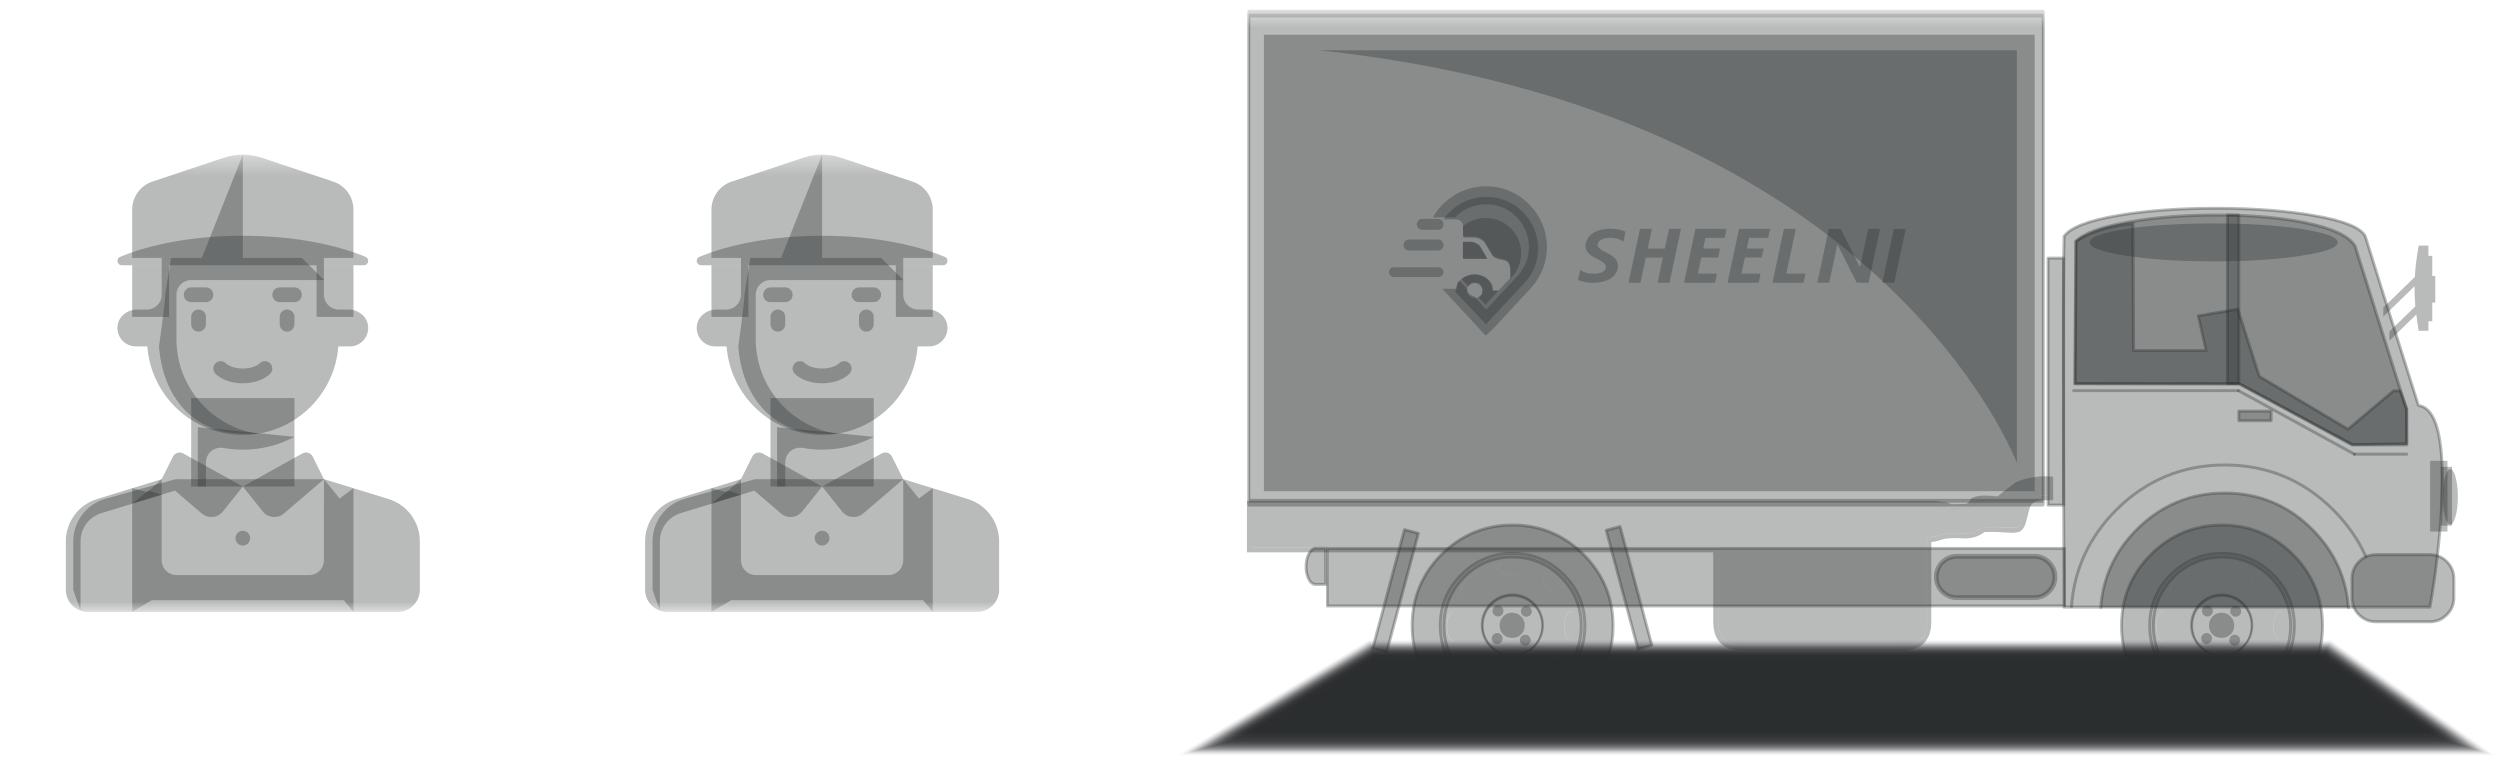 <svg width="135" height="41" viewBox="0 0 135 41" fill="none" xmlns="http://www.w3.org/2000/svg">
<mask id="mask0_31_162" style="mask-type:luminance" maskUnits="userSpaceOnUse" x="0" y="8" width="26" height="26">
<path d="M25.46 8.351H0.767V33.044H25.46V8.351Z" fill="white"/>
</mask>
<g mask="url(#mask0_31_162)">
<path d="M20.984 26.949L19.086 26.365L18.34 26.919L17.493 25.875H9.486L5.642 26.949C4.64 27.258 3.956 28.184 3.956 29.233V31.849L4.35 32.976C4.475 33.02 4.609 33.044 4.748 33.044H7.138L8.198 32.41H18.568L19.086 33.044H21.476C22.136 33.044 22.671 32.509 22.671 31.849V29.233C22.671 28.184 21.987 27.258 20.984 26.949Z" fill="#2C2E30" fill-opacity="0.33"/>
<path d="M15.901 26.273H10.681V23.066L15.901 23.59V26.273Z" fill="#2C2E30" fill-opacity="0.33"/>
<path d="M10.324 26.273H11.121V24.969C11.121 24.464 11.582 24.1 12.079 24.19C12.414 24.25 12.759 24.282 13.112 24.282C14.12 24.282 15.068 24.03 15.9 23.59V21.494H10.324V26.273Z" fill="#2C2E30" fill-opacity="0.33"/>
<path d="M7.138 14.324H9.13V17.112H7.138V14.324Z" fill="#2C2E30" fill-opacity="0.33"/>
<path d="M17.096 14.324H19.087V17.112H17.096V14.324Z" fill="#2C2E30" fill-opacity="0.33"/>
<path d="M18.83 16.715H18.29C17.85 16.715 17.493 16.358 17.493 15.918V15.122L16.295 13.927H9.235L8.921 15.918C8.921 16.358 8.585 18.706 8.585 18.706C8.789 21.379 10.387 23.407 13.112 23.407C13.384 23.407 13.652 23.464 13.913 23.424C16.262 23.058 18.086 21.112 18.27 18.706H18.887C19.471 18.706 19.937 18.204 19.878 17.608C19.826 17.089 19.351 16.715 18.83 16.715Z" fill="#2C2E30" fill-opacity="0.33"/>
<path d="M9.528 18.308V15.918C9.528 15.478 9.884 15.122 10.324 15.122H17.493V13.927H8.731V15.918C8.731 16.358 8.374 16.715 7.934 16.715H7.394C6.873 16.715 6.398 17.089 6.346 17.608C6.287 18.204 6.753 18.706 7.337 18.706H7.955C8.159 21.379 10.387 23.485 13.112 23.485C13.384 23.485 13.652 23.464 13.913 23.424C11.432 23.041 9.528 20.897 9.528 18.308Z" fill="#2C2E30" fill-opacity="0.33"/>
<path d="M13.113 26.273L16.334 24.484C16.532 24.374 16.782 24.451 16.883 24.654L17.494 25.875L15.332 27.728C14.989 28.021 14.473 27.973 14.191 27.621L13.113 26.273Z" fill="#2C2E30" fill-opacity="0.33"/>
<path d="M17.997 9.807L14.12 8.514C13.793 8.405 13.452 8.351 13.112 8.351L10.9 13.927H19.086V11.318C19.086 10.632 18.647 10.023 17.997 9.807Z" fill="#2C2E30" fill-opacity="0.33"/>
<path d="M13.112 8.351C12.772 8.351 12.432 8.405 12.105 8.514L8.228 9.806C7.577 10.023 7.138 10.632 7.138 11.318V13.927H13.112V8.351Z" fill="#2C2E30" fill-opacity="0.33"/>
<path d="M10.723 17.909C10.502 17.909 10.324 17.73 10.324 17.51V17.112C10.324 16.892 10.502 16.714 10.723 16.714C10.943 16.714 11.121 16.892 11.121 17.112V17.51C11.121 17.73 10.943 17.909 10.723 17.909Z" fill="#2C2E30" fill-opacity="0.33"/>
<path d="M15.502 17.909C15.282 17.909 15.104 17.73 15.104 17.51V17.112C15.104 16.892 15.282 16.714 15.502 16.714C15.722 16.714 15.901 16.892 15.901 17.112V17.51C15.901 17.73 15.722 17.909 15.502 17.909Z" fill="#2C2E30" fill-opacity="0.33"/>
<path d="M13.113 20.698C12.515 20.698 11.964 20.506 11.638 20.185C11.481 20.03 11.48 19.778 11.634 19.622C11.789 19.465 12.041 19.463 12.197 19.618C12.33 19.748 12.649 19.901 13.113 19.901C13.576 19.901 13.895 19.748 14.028 19.618C14.184 19.463 14.437 19.465 14.591 19.622C14.745 19.778 14.744 20.03 14.587 20.185C14.262 20.506 13.71 20.698 13.113 20.698Z" fill="#2C2E30" fill-opacity="0.33"/>
<path d="M11.121 16.316H10.325C10.104 16.316 9.926 16.138 9.926 15.918C9.926 15.698 10.104 15.52 10.325 15.52H11.121C11.341 15.52 11.519 15.698 11.519 15.918C11.519 16.138 11.341 16.316 11.121 16.316Z" fill="#2C2E30" fill-opacity="0.33"/>
<path d="M15.901 16.316H15.104C14.884 16.316 14.706 16.138 14.706 15.918C14.706 15.698 14.884 15.52 15.104 15.52H15.901C16.121 15.52 16.299 15.698 16.299 15.918C16.299 16.138 16.121 16.316 15.901 16.316Z" fill="#2C2E30" fill-opacity="0.33"/>
<path d="M13.112 12.731C10.525 12.731 8.183 13.166 6.486 13.87C6.248 13.968 6.323 14.325 6.581 14.325H13.112H19.644C19.902 14.325 19.977 13.968 19.739 13.87C18.042 13.166 15.7 12.731 13.112 12.731Z" fill="#2C2E30" fill-opacity="0.33"/>
<path d="M9.892 24.484C9.693 24.374 9.443 24.451 9.342 24.654L8.731 25.875L7.957 26.576L7.138 26.365L5.241 26.949C4.238 27.258 3.554 28.184 3.554 29.233V31.849C3.554 32.369 3.887 32.812 4.35 32.976V29.233C4.35 28.529 4.802 27.917 5.474 27.71L9.451 26.492L10.894 27.728C11.236 28.021 11.753 27.973 12.034 27.621L13.112 26.273L9.892 24.484Z" fill="#2C2E30" fill-opacity="0.33"/>
<path d="M8.01 26.492L7.138 27.201V33.044H19.087V26.365L17.494 25.875L17.493 30.256C17.493 30.696 17.137 31.053 16.697 31.053L9.528 31.053C9.088 31.053 8.731 30.696 8.731 30.256V26.712L8.01 26.492Z" fill="#2C2E30" fill-opacity="0.33"/>
<path d="M7.138 27.201L8.731 26.712V25.875L7.138 26.365V27.201Z" fill="#2C2E30" fill-opacity="0.33"/>
<path d="M13.112 29.46C13.332 29.46 13.51 29.281 13.51 29.061C13.51 28.841 13.332 28.663 13.112 28.663C12.892 28.663 12.714 28.841 12.714 29.061C12.714 29.281 12.892 29.46 13.112 29.46Z" fill="#2C2E30" fill-opacity="0.33"/>
</g>
<mask id="mask1_31_162" style="mask-type:luminance" maskUnits="userSpaceOnUse" x="32" y="8" width="25" height="26">
<path d="M56.74 8.351H32.047V33.044H56.74V8.351Z" fill="white"/>
</mask>
<g mask="url(#mask1_31_162)">
<path d="M52.266 26.949L50.368 26.365L49.622 26.919L48.775 25.875H40.768L36.924 26.949C35.922 27.258 35.237 28.184 35.237 29.233V31.849L35.632 32.976C35.756 33.02 35.89 33.044 36.03 33.044H38.42L39.48 32.41H49.85L50.368 33.044H52.758C53.418 33.044 53.953 32.509 53.953 31.849V29.233C53.953 28.184 53.268 27.258 52.266 26.949Z" fill="#2C2E30" fill-opacity="0.33"/>
<path d="M47.181 26.273H41.962V23.066L47.181 23.59V26.273Z" fill="#2C2E30" fill-opacity="0.33"/>
<path d="M41.606 26.273H42.403V24.969C42.403 24.464 42.864 24.1 43.361 24.19C43.696 24.25 44.041 24.282 44.394 24.282C45.401 24.282 46.349 24.03 47.182 23.59V21.494H41.606V26.273Z" fill="#2C2E30" fill-opacity="0.33"/>
<path d="M38.419 14.324H40.411V17.112H38.419V14.324Z" fill="#2C2E30" fill-opacity="0.33"/>
<path d="M48.377 14.324H50.368V17.112H48.377V14.324Z" fill="#2C2E30" fill-opacity="0.33"/>
<path d="M50.112 16.715H49.571C49.131 16.715 48.775 16.358 48.775 15.918V15.122L47.577 13.927H40.517L40.202 15.918C40.202 16.358 39.867 18.706 39.867 18.706C40.071 21.379 41.669 23.407 44.394 23.407C44.666 23.407 44.934 23.464 45.195 23.424C47.544 23.058 49.368 21.112 49.551 18.706H50.169C50.753 18.706 51.219 18.204 51.159 17.608C51.107 17.089 50.633 16.715 50.112 16.715Z" fill="#2C2E30" fill-opacity="0.33"/>
<path d="M40.809 18.308V15.918C40.809 15.478 41.166 15.122 41.606 15.122H48.775V13.927H40.013V15.918C40.013 16.358 39.656 16.715 39.216 16.715H38.675C38.155 16.715 37.68 17.089 37.628 17.608C37.569 18.204 38.035 18.706 38.619 18.706H39.236C39.44 21.379 41.669 23.485 44.394 23.485C44.666 23.485 44.934 23.464 45.195 23.424C42.713 23.041 40.809 20.897 40.809 18.308Z" fill="#2C2E30" fill-opacity="0.33"/>
<path d="M44.394 26.273L47.614 24.484C47.813 24.374 48.063 24.451 48.164 24.654L48.775 25.875L46.612 27.728C46.27 28.021 45.753 27.973 45.472 27.621L44.394 26.273Z" fill="#2C2E30" fill-opacity="0.33"/>
<path d="M49.279 9.807L45.401 8.514C45.074 8.405 44.734 8.351 44.394 8.351L42.182 13.927H50.368V11.318C50.368 10.632 49.929 10.023 49.279 9.807Z" fill="#2C2E30" fill-opacity="0.33"/>
<path d="M44.394 8.351C44.053 8.351 43.713 8.405 43.386 8.514L39.509 9.806C38.858 10.023 38.419 10.632 38.419 11.318V13.927H44.394V8.351Z" fill="#2C2E30" fill-opacity="0.33"/>
<path d="M42.004 17.909C41.784 17.909 41.606 17.73 41.606 17.51V17.112C41.606 16.892 41.784 16.714 42.004 16.714C42.224 16.714 42.403 16.892 42.403 17.112V17.51C42.403 17.73 42.224 17.909 42.004 17.909Z" fill="#2C2E30" fill-opacity="0.33"/>
<path d="M46.783 17.909C46.563 17.909 46.385 17.73 46.385 17.51V17.112C46.385 16.892 46.563 16.714 46.783 16.714C47.003 16.714 47.181 16.892 47.181 17.112V17.51C47.181 17.73 47.003 17.909 46.783 17.909Z" fill="#2C2E30" fill-opacity="0.33"/>
<path d="M44.393 20.698C43.796 20.698 43.245 20.506 42.919 20.185C42.762 20.03 42.761 19.778 42.915 19.622C43.069 19.465 43.322 19.463 43.478 19.618C43.611 19.748 43.93 19.901 44.393 19.901C44.857 19.901 45.176 19.748 45.309 19.618C45.465 19.463 45.717 19.465 45.872 19.622C46.026 19.778 46.025 20.03 45.868 20.185C45.542 20.506 44.991 20.698 44.393 20.698Z" fill="#2C2E30" fill-opacity="0.33"/>
<path d="M42.402 16.316H41.606C41.386 16.316 41.208 16.138 41.208 15.918C41.208 15.698 41.386 15.52 41.606 15.52H42.402C42.623 15.52 42.801 15.698 42.801 15.918C42.801 16.138 42.623 16.316 42.402 16.316Z" fill="#2C2E30" fill-opacity="0.33"/>
<path d="M47.182 16.316H46.385C46.165 16.316 45.987 16.138 45.987 15.918C45.987 15.698 46.165 15.52 46.385 15.52H47.182C47.402 15.52 47.58 15.698 47.58 15.918C47.58 16.138 47.402 16.316 47.182 16.316Z" fill="#2C2E30" fill-opacity="0.33"/>
<path d="M44.394 12.731C41.806 12.731 39.464 13.166 37.767 13.87C37.529 13.968 37.604 14.325 37.862 14.325H44.394H50.925C51.183 14.325 51.258 13.968 51.02 13.87C49.323 13.166 46.981 12.731 44.394 12.731Z" fill="#2C2E30" fill-opacity="0.33"/>
<path d="M41.173 24.484C40.975 24.374 40.725 24.451 40.623 24.654L40.013 25.875L39.239 26.576L38.419 26.365L36.522 26.949C35.519 27.258 34.835 28.184 34.835 29.233V31.849C34.835 32.369 35.169 32.812 35.632 32.976V29.233C35.632 28.529 36.084 27.917 36.755 27.71L40.732 26.492L42.175 27.728C42.517 28.021 43.034 27.973 43.315 27.621L44.394 26.273L41.173 24.484Z" fill="#2C2E30" fill-opacity="0.33"/>
<path d="M39.291 26.492L38.419 27.201V33.044H50.368V26.365L48.775 25.875L48.775 30.256C48.775 30.696 48.418 31.053 47.978 31.053L40.809 31.053C40.369 31.053 40.013 30.696 40.013 30.256V26.712L39.291 26.492Z" fill="#2C2E30" fill-opacity="0.33"/>
<path d="M38.419 27.201L40.013 26.712V25.875L38.419 26.365V27.201Z" fill="#2C2E30" fill-opacity="0.33"/>
<path d="M44.393 29.46C44.613 29.46 44.792 29.281 44.792 29.061C44.792 28.841 44.613 28.663 44.393 28.663C44.173 28.663 43.995 28.841 43.995 29.061C43.995 29.281 44.173 29.46 44.393 29.46Z" fill="#2C2E30" fill-opacity="0.33"/>
</g>
<mask id="mask2_31_162" style="mask-type:luminance" maskUnits="userSpaceOnUse" x="63" y="0" width="72" height="41">
<path d="M63.327 0.531H134.938V40.864H63.327V0.531Z" fill="white"/>
</mask>
<g mask="url(#mask2_31_162)">
<path opacity="0.02" fill-rule="evenodd" clip-rule="evenodd" d="M134.849 40.839L125.895 34.546H73.875L63.426 40.839H134.849Z" fill="#2C2E30" fill-opacity="0.33"/>
<path opacity="0.04" fill-rule="evenodd" clip-rule="evenodd" d="M134.762 40.808L125.885 34.567H73.885L63.528 40.808H134.762Z" fill="#2C2E30" fill-opacity="0.33"/>
<path opacity="0.06" fill-rule="evenodd" clip-rule="evenodd" d="M134.675 40.784L125.874 34.597H73.895L63.627 40.784H134.675Z" fill="#2C2E30" fill-opacity="0.33"/>
<path opacity="0.08" fill-rule="evenodd" clip-rule="evenodd" d="M134.586 40.758L125.859 34.623H73.906L63.726 40.758H134.586Z" fill="#2C2E30" fill-opacity="0.33"/>
<path opacity="0.1" fill-rule="evenodd" clip-rule="evenodd" d="M134.499 40.728L125.849 34.648H73.918L63.827 40.728H134.499Z" fill="#2C2E30" fill-opacity="0.33"/>
<path opacity="0.12" fill-rule="evenodd" clip-rule="evenodd" d="M134.409 40.704L125.837 34.678H73.928L63.925 40.704H134.409Z" fill="#2C2E30" fill-opacity="0.33"/>
<path opacity="0.13" fill-rule="evenodd" clip-rule="evenodd" d="M134.32 40.678L125.823 34.704H73.939L64.024 40.678H134.32Z" fill="#2C2E30" fill-opacity="0.33"/>
<path opacity="0.15" fill-rule="evenodd" clip-rule="evenodd" d="M134.231 40.647L125.812 34.728H73.95L64.124 40.647H134.231Z" fill="#2C2E30" fill-opacity="0.33"/>
<path opacity="0.17" fill-rule="evenodd" clip-rule="evenodd" d="M134.146 40.624L125.801 34.759H73.959L64.224 40.624H134.146Z" fill="#2C2E30" fill-opacity="0.33"/>
<path opacity="0.19" fill-rule="evenodd" clip-rule="evenodd" d="M134.057 40.597L125.787 34.784H73.969L64.324 40.597H134.057Z" fill="#2C2E30" fill-opacity="0.33"/>
<path opacity="0.21" fill-rule="evenodd" clip-rule="evenodd" d="M133.97 40.57L125.778 34.81H73.982L64.425 40.57H133.97Z" fill="#2C2E30" fill-opacity="0.33"/>
<path opacity="0.23" fill-rule="evenodd" clip-rule="evenodd" d="M133.881 40.544L125.766 34.84H73.993L64.524 40.544H133.881Z" fill="#2C2E30" fill-opacity="0.33"/>
<path opacity="0.25" fill-rule="evenodd" clip-rule="evenodd" d="M133.792 40.517L125.751 34.865H74.003L64.62 40.517H133.792Z" fill="#2C2E30" fill-opacity="0.33"/>
<path opacity="0.27" fill-rule="evenodd" clip-rule="evenodd" d="M133.703 40.49L125.74 34.891H74.014L64.719 40.49H133.703Z" fill="#2C2E30" fill-opacity="0.33"/>
<path opacity="0.29" fill-rule="evenodd" clip-rule="evenodd" d="M133.617 40.464L125.729 34.92H74.022L64.82 40.464H133.617Z" fill="#2C2E30" fill-opacity="0.33"/>
<path opacity="0.31" fill-rule="evenodd" clip-rule="evenodd" d="M133.528 40.437L125.715 34.946H74.033L64.919 40.437H133.528Z" fill="#2C2E30" fill-opacity="0.33"/>
<path opacity="0.33" fill-rule="evenodd" clip-rule="evenodd" d="M133.439 40.41L125.703 34.972H74.043L65.018 40.41H133.439Z" fill="#2C2E30" fill-opacity="0.33"/>
<path opacity="0.35" fill-rule="evenodd" clip-rule="evenodd" d="M133.352 40.383L125.694 34.997H74.056L65.119 40.383H133.352Z" fill="#2C2E30" fill-opacity="0.33"/>
<path opacity="0.37" fill-rule="evenodd" clip-rule="evenodd" d="M133.263 40.353L125.679 35.023H74.067L65.218 40.353H133.263Z" fill="#2C2E30" fill-opacity="0.33"/>
<path opacity="0.38" fill-rule="evenodd" clip-rule="evenodd" d="M133.174 40.329L125.668 35.052H74.077L65.317 40.329H133.174Z" fill="#2C2E30" fill-opacity="0.33"/>
<path opacity="0.4" fill-rule="evenodd" clip-rule="evenodd" d="M133.089 40.303L125.658 35.078H74.087L65.418 40.303H133.089Z" fill="#2C2E30" fill-opacity="0.33"/>
<path opacity="0.42" fill-rule="evenodd" clip-rule="evenodd" d="M133 40.273L125.644 35.103H74.097L65.517 40.273H133Z" fill="#2C2E30" fill-opacity="0.33"/>
<path opacity="0.44" fill-rule="evenodd" clip-rule="evenodd" d="M132.911 40.249L125.632 35.133H74.108L65.616 40.249H132.911Z" fill="#2C2E30" fill-opacity="0.33"/>
<path opacity="0.46" fill-rule="evenodd" clip-rule="evenodd" d="M132.824 40.223L125.623 35.159H74.121L65.718 40.223H132.824Z" fill="#2C2E30" fill-opacity="0.33"/>
<path opacity="0.48" fill-rule="evenodd" clip-rule="evenodd" d="M132.735 40.195L125.608 35.184H74.131L65.817 40.195H132.735Z" fill="#2C2E30" fill-opacity="0.33"/>
<path opacity="0.5" fill-rule="evenodd" clip-rule="evenodd" d="M132.647 40.169L125.595 35.214H74.14L65.912 40.169H132.647Z" fill="#2C2E30" fill-opacity="0.33"/>
<path opacity="0.52" fill-rule="evenodd" clip-rule="evenodd" d="M132.56 40.142L125.586 35.239H74.15L66.013 40.142H132.56Z" fill="#2C2E30" fill-opacity="0.33"/>
<path opacity="0.54" fill-rule="evenodd" clip-rule="evenodd" d="M132.471 40.115L125.572 35.265H74.161L66.113 40.115H132.471Z" fill="#2C2E30" fill-opacity="0.33"/>
<path opacity="0.56" fill-rule="evenodd" clip-rule="evenodd" d="M132.382 40.088L125.56 35.291H74.171L66.212 40.088H132.382Z" fill="#2C2E30" fill-opacity="0.33"/>
<path opacity="0.58" fill-rule="evenodd" clip-rule="evenodd" d="M132.295 40.062L125.551 35.32H74.184L66.313 40.062H132.295Z" fill="#2C2E30" fill-opacity="0.33"/>
<path opacity="0.6" fill-rule="evenodd" clip-rule="evenodd" d="M132.206 40.035L125.536 35.346H74.194L66.412 40.035H132.206Z" fill="#2C2E30" fill-opacity="0.33"/>
<path opacity="0.62" fill-rule="evenodd" clip-rule="evenodd" d="M132.119 40.008L125.524 35.371H74.205L66.511 40.008H132.119Z" fill="#2C2E30" fill-opacity="0.33"/>
<path opacity="0.63" fill-rule="evenodd" clip-rule="evenodd" d="M132.031 39.984L125.514 35.4H74.214L66.611 39.984H132.031Z" fill="#2C2E30" fill-opacity="0.33"/>
<path opacity="0.65" fill-rule="evenodd" clip-rule="evenodd" d="M131.942 39.955L125.5 35.427H74.225L66.711 39.955H131.942Z" fill="#2C2E30" fill-opacity="0.33"/>
<path opacity="0.67" fill-rule="evenodd" clip-rule="evenodd" d="M131.854 39.928L125.488 35.452H74.236L66.81 39.928H131.854Z" fill="#2C2E30" fill-opacity="0.33"/>
<path opacity="0.69" fill-rule="evenodd" clip-rule="evenodd" d="M131.765 39.9L125.477 35.477H74.246L66.909 39.9H131.765Z" fill="#2C2E30" fill-opacity="0.33"/>
<path opacity="0.71" fill-rule="evenodd" clip-rule="evenodd" d="M131.677 39.874L125.464 35.507H74.258L67.01 39.874H131.677Z" fill="#2C2E30" fill-opacity="0.33"/>
<path opacity="0.73" fill-rule="evenodd" clip-rule="evenodd" d="M131.59 39.847L125.452 35.532H74.268L67.108 39.847H131.59Z" fill="#2C2E30" fill-opacity="0.33"/>
<path opacity="0.75" fill-rule="evenodd" clip-rule="evenodd" d="M131.503 39.821L125.443 35.559H74.279L67.21 39.821H131.503Z" fill="#2C2E30" fill-opacity="0.33"/>
<path opacity="0.77" fill-rule="evenodd" clip-rule="evenodd" d="M131.414 39.794L125.428 35.588H74.289L67.306 39.794H131.414Z" fill="#2C2E30" fill-opacity="0.33"/>
<path opacity="0.79" fill-rule="evenodd" clip-rule="evenodd" d="M131.325 39.768L125.416 35.614H74.299L67.405 39.768H131.325Z" fill="#2C2E30" fill-opacity="0.33"/>
<path opacity="0.81" fill-rule="evenodd" clip-rule="evenodd" d="M131.236 39.74L125.405 35.639H74.31L67.505 39.74H131.236Z" fill="#2C2E30" fill-opacity="0.33"/>
<path opacity="0.83" fill-rule="evenodd" clip-rule="evenodd" d="M131.149 39.714L125.393 35.669H74.323L67.606 39.714H131.149Z" fill="#2C2E30" fill-opacity="0.33"/>
<path opacity="0.85" fill-rule="evenodd" clip-rule="evenodd" d="M131.061 39.687L125.38 35.694H74.332L67.704 39.687H131.061Z" fill="#2C2E30" fill-opacity="0.33"/>
<path opacity="0.87" fill-rule="evenodd" clip-rule="evenodd" d="M130.973 39.66L125.369 35.72H74.34L67.804 39.66H130.973Z" fill="#2C2E30" fill-opacity="0.33"/>
<path opacity="0.88" fill-rule="evenodd" clip-rule="evenodd" d="M130.885 39.632L125.356 35.745H74.353L67.904 39.632H130.885Z" fill="#2C2E30" fill-opacity="0.33"/>
<path opacity="0.9" fill-rule="evenodd" clip-rule="evenodd" d="M130.796 39.61L125.344 35.775H74.363L68.003 39.61H130.796Z" fill="#2C2E30" fill-opacity="0.33"/>
<path opacity="0.92" fill-rule="evenodd" clip-rule="evenodd" d="M130.707 39.58L125.333 35.801H74.373L68.102 39.58H130.707Z" fill="#2C2E30" fill-opacity="0.33"/>
<path opacity="0.94" fill-rule="evenodd" clip-rule="evenodd" d="M130.622 39.553L125.32 35.826H74.386L68.203 39.553H130.622Z" fill="#2C2E30" fill-opacity="0.33"/>
<path opacity="0.96" fill-rule="evenodd" clip-rule="evenodd" d="M130.533 39.529L125.309 35.855H74.397L68.303 39.529H130.533Z" fill="#2C2E30" fill-opacity="0.33"/>
<path opacity="0.98" fill-rule="evenodd" clip-rule="evenodd" d="M130.444 39.5L125.297 35.882H74.404L68.402 39.5H130.444Z" fill="#2C2E30" fill-opacity="0.33"/>
<path fill-rule="evenodd" clip-rule="evenodd" d="M68.503 39.472H130.357L125.285 35.906H74.417L68.503 39.472Z" fill="#2C2E30" fill-opacity="0.33"/>
<path fill-rule="evenodd" clip-rule="evenodd" d="M132.602 27.883C132.524 28.177 132.427 28.324 132.317 28.324C132.206 28.324 132.106 28.177 132.026 27.883C131.948 27.594 131.91 27.242 131.91 26.828C131.91 26.415 131.948 26.06 132.026 25.766C132.109 25.477 132.206 25.333 132.317 25.333C132.427 25.333 132.524 25.477 132.602 25.766C132.682 26.06 132.724 26.415 132.724 26.828C132.724 27.242 132.682 27.594 132.602 27.883Z" fill="#2C2E30" fill-opacity="0.33"/>
<path d="M131.793 25.21H132.408V28.384H131.793V25.21Z" fill="#2C2E30" fill-opacity="0.33"/>
<path d="M131.225 24.883H132.163V28.703H131.225V24.883Z" fill="#2C2E30" fill-opacity="0.33"/>
<path fill-rule="evenodd" clip-rule="evenodd" d="M127.728 12.763C127.488 12.291 126.568 11.919 124.968 11.642C123.506 11.384 121.773 11.251 119.766 11.245C117.753 11.24 115.989 11.362 114.478 11.617C112.814 11.892 111.809 12.275 111.46 12.763C111.424 14.034 111.413 17.064 111.424 21.856V23.149C111.424 23.964 111.427 24.83 111.432 25.743V26.32C111.438 28.273 111.446 30.427 111.457 32.782H131.22C131.53 31.031 131.735 29.258 131.837 27.466C131.854 27.064 131.87 26.681 131.881 26.32C131.887 26.117 131.89 25.926 131.89 25.743C131.879 24.644 131.787 23.781 131.613 23.149C131.4 22.377 131.062 21.961 130.599 21.9C130.594 21.883 130.588 21.869 130.583 21.858C128.714 15.934 127.762 12.905 127.728 12.766V12.763Z" fill="#2C2E30" fill-opacity="0.33"/>
<path d="M111.46 32.864H131.219C131.258 32.864 131.291 32.836 131.297 32.797C131.604 31.049 131.815 29.257 131.917 27.47C131.934 27.065 131.948 26.685 131.961 26.321C131.967 26.119 131.97 25.927 131.97 25.741C131.959 24.643 131.865 23.763 131.693 23.128C131.48 22.354 131.131 21.915 130.657 21.826C130.657 21.826 130.657 21.821 130.655 21.821C128.8 15.939 127.839 12.881 127.806 12.745C127.806 12.739 127.803 12.734 127.8 12.728C127.545 12.229 126.624 11.849 124.982 11.566C123.523 11.308 121.767 11.175 119.766 11.169H119.633C117.681 11.169 115.942 11.294 114.464 11.541C112.764 11.824 111.759 12.209 111.393 12.72C111.385 12.734 111.379 12.748 111.379 12.764C111.346 14.027 111.332 17.087 111.346 21.86V23.153C111.346 23.968 111.346 24.834 111.355 25.747V26.324C111.36 28.277 111.368 30.433 111.379 32.789C111.379 32.834 111.415 32.87 111.46 32.87V32.864ZM131.153 32.703H111.54C111.529 30.378 111.521 28.253 111.515 26.319V25.741C111.51 24.829 111.507 23.963 111.507 23.147V21.854C111.496 17.115 111.507 14.066 111.54 12.789C111.889 12.329 112.883 11.963 114.491 11.696C115.959 11.452 117.689 11.327 119.633 11.327H119.766C121.759 11.333 123.503 11.466 124.954 11.724C126.51 11.993 127.418 12.351 127.653 12.795C127.72 13.031 128.678 16.088 130.508 21.882C130.516 21.901 130.522 21.912 130.525 21.926C130.533 21.954 130.56 21.976 130.591 21.979C131.017 22.037 131.336 22.437 131.538 23.169C131.707 23.791 131.798 24.657 131.809 25.744C131.809 25.927 131.809 26.119 131.801 26.319C131.79 26.679 131.776 27.062 131.757 27.465C131.657 29.221 131.452 30.985 131.15 32.706L131.153 32.703Z" fill="#2C2E30" fill-opacity="0.33"/>
<path fill-rule="evenodd" clip-rule="evenodd" d="M127.009 31.246C127.009 30.888 127.134 30.58 127.386 30.325C127.641 30.075 127.948 29.95 128.305 29.95H131.215C131.572 29.95 131.877 30.075 132.129 30.325C132.383 30.58 132.511 30.885 132.511 31.246V32.281C132.511 32.639 132.383 32.944 132.129 33.194C131.879 33.449 131.575 33.577 131.215 33.577H128.302C127.945 33.577 127.638 33.449 127.383 33.194C127.134 32.944 127.007 32.639 127.007 32.281V31.246H127.009Z" fill="#2C2E30" fill-opacity="0.33"/>
<path d="M128.304 33.657H131.216C131.595 33.657 131.922 33.522 132.185 33.252C132.454 32.989 132.589 32.661 132.589 32.281V31.246C132.589 30.866 132.454 30.539 132.182 30.27C131.919 30.003 131.593 29.87 131.213 29.87H128.301C127.921 29.87 127.595 30.003 127.326 30.27C127.06 30.539 126.928 30.869 126.928 31.246V32.281C126.928 32.661 127.06 32.986 127.326 33.252C127.595 33.522 127.924 33.657 128.301 33.657H128.304ZM131.216 30.031C131.551 30.031 131.839 30.15 132.072 30.383C132.312 30.625 132.429 30.908 132.429 31.246V32.281C132.429 32.62 132.312 32.9 132.072 33.136C131.834 33.377 131.554 33.494 131.216 33.494H128.304C127.966 33.494 127.683 33.377 127.442 33.136C127.207 32.9 127.091 32.62 127.091 32.281V31.246C127.091 30.908 127.207 30.625 127.442 30.383C127.683 30.148 127.966 30.034 128.304 30.034H131.216V30.031Z" fill="#2C2E30" fill-opacity="0.33"/>
<path fill-rule="evenodd" clip-rule="evenodd" d="M126.815 32.801H113.44C113.556 31.178 114.204 29.777 115.387 28.592C116.699 27.28 118.28 26.622 120.129 26.622C121.979 26.622 123.56 27.277 124.866 28.592C126.049 29.777 126.699 31.178 126.813 32.801H126.815Z" fill="#2C2E30" fill-opacity="0.33"/>
<path d="M126.815 32.881H126.821C126.865 32.881 126.898 32.839 126.895 32.795C126.779 31.16 126.115 29.726 124.924 28.533C123.609 27.209 121.995 26.541 120.132 26.541C118.268 26.541 116.654 27.209 115.331 28.533C114.14 29.726 113.476 31.157 113.36 32.795C113.357 32.839 113.39 32.878 113.434 32.881C113.476 32.886 113.517 32.85 113.52 32.806C113.634 31.21 114.282 29.812 115.444 28.646C116.735 27.356 118.31 26.701 120.129 26.701C121.948 26.701 123.523 27.356 124.808 28.646C125.971 29.812 126.619 31.21 126.732 32.806C126.735 32.847 126.771 32.881 126.812 32.881H126.815ZM111.862 32.836C111.903 32.836 111.939 32.803 111.942 32.761C112.083 30.783 112.883 29.046 114.326 27.6C115.929 26 117.886 25.189 120.143 25.189C122.399 25.189 124.354 26 125.949 27.6C126.696 28.352 127.28 29.188 127.679 30.081C127.696 30.123 127.745 30.139 127.784 30.123C127.826 30.103 127.842 30.056 127.826 30.017C127.419 29.104 126.826 28.253 126.062 27.487C124.437 25.855 122.446 25.028 120.143 25.028C117.839 25.028 115.846 25.855 114.212 27.487C112.742 28.963 111.925 30.733 111.781 32.75C111.779 32.795 111.812 32.833 111.856 32.836H111.862Z" fill="#2C2E30" fill-opacity="0.33"/>
<path fill-rule="evenodd" clip-rule="evenodd" d="M70.979 31.557H71.588L71.58 29.609H70.977C70.838 29.668 70.727 29.79 70.641 29.978C70.567 30.156 70.531 30.358 70.531 30.581C70.525 30.811 70.558 31.011 70.633 31.183C70.708 31.38 70.822 31.502 70.977 31.554L70.979 31.557Z" fill="#2C2E30" fill-opacity="0.33"/>
<path d="M70.98 31.638H71.589C71.611 31.638 71.63 31.63 71.647 31.613C71.661 31.599 71.669 31.577 71.669 31.558L71.661 29.61C71.661 29.565 71.625 29.529 71.58 29.529H70.977C70.977 29.529 70.955 29.529 70.946 29.535C70.791 29.601 70.664 29.737 70.57 29.945C70.49 30.134 70.451 30.348 70.451 30.581C70.445 30.82 70.481 31.033 70.559 31.216C70.642 31.433 70.772 31.571 70.952 31.633C70.96 31.635 70.969 31.635 70.977 31.635L70.98 31.638ZM71.508 31.477H70.993C70.866 31.43 70.775 31.327 70.711 31.158C70.639 30.994 70.609 30.803 70.614 30.586C70.614 30.37 70.65 30.179 70.719 30.012C70.794 29.851 70.885 29.743 70.996 29.69H71.5L71.508 31.477Z" fill="#2C2E30" fill-opacity="0.33"/>
<path d="M71.676 29.613H111.492V32.721H71.676V29.613Z" fill="#2C2E30" fill-opacity="0.33"/>
<path d="M71.676 32.802H111.492C111.531 32.802 111.564 32.766 111.564 32.721V29.614C111.564 29.569 111.531 29.533 111.492 29.533H71.676C71.638 29.533 71.604 29.569 71.604 29.614V32.721C71.604 32.766 71.638 32.802 71.676 32.802ZM111.42 32.641H71.748V29.694H111.42V32.641Z" fill="#2C2E30" fill-opacity="0.33"/>
<path d="M110.595 13.938H111.437V27.273H110.595V13.938Z" fill="#2C2E30" fill-opacity="0.33"/>
<path d="M110.596 27.354H111.437C111.482 27.354 111.518 27.318 111.518 27.274V13.939C111.518 13.895 111.482 13.858 111.437 13.858H110.596C110.551 13.858 110.515 13.895 110.515 13.939V27.274C110.515 27.318 110.551 27.354 110.596 27.354ZM111.357 27.193H110.676V14.019H111.357V27.193Z" fill="#2C2E30" fill-opacity="0.33"/>
<path d="M87.486 28.433L89.202 34.852L88.453 35.053L86.737 28.634L87.486 28.433Z" fill="#2C2E30" fill-opacity="0.33"/>
<path d="M88.452 35.133C88.452 35.133 88.466 35.133 88.471 35.133L89.222 34.93C89.263 34.919 89.291 34.875 89.28 34.83L87.563 28.413C87.558 28.393 87.544 28.374 87.525 28.363C87.505 28.352 87.486 28.349 87.464 28.354L86.713 28.557C86.672 28.568 86.644 28.612 86.658 28.657L88.374 35.075C88.38 35.094 88.394 35.113 88.413 35.124C88.424 35.133 88.438 35.136 88.455 35.136L88.452 35.133ZM89.103 34.794L88.507 34.955L86.832 28.693L87.428 28.532L89.103 34.794Z" fill="#2C2E30" fill-opacity="0.33"/>
<path d="M75.845 28.596L76.594 28.797L74.877 35.216L74.129 35.015L75.845 28.596Z" fill="#2C2E30" fill-opacity="0.33"/>
<path d="M74.879 35.299C74.879 35.299 74.906 35.296 74.918 35.288C74.937 35.277 74.948 35.26 74.954 35.241L76.67 28.823C76.676 28.801 76.67 28.781 76.662 28.762C76.651 28.742 76.634 28.729 76.612 28.726L75.862 28.523C75.82 28.512 75.776 28.537 75.762 28.581L74.046 34.999C74.034 35.044 74.059 35.085 74.104 35.096L74.854 35.299C74.854 35.299 74.868 35.299 74.876 35.299H74.879ZM76.496 28.856L74.821 35.118L74.225 34.96L75.9 28.698L76.496 28.856Z" fill="#2C2E30" fill-opacity="0.33"/>
<path fill-rule="evenodd" clip-rule="evenodd" d="M104.021 28.006C104.005 28.012 103.991 28.017 103.977 28.023V27.97C103.977 27.97 104.002 27.992 104.021 28.003V28.006ZM107.95 27.077C107.252 26.991 106.809 27.005 106.627 27.118C106.53 27.279 106.411 27.393 106.275 27.462L105.389 27.487C105.325 27.487 105.267 27.471 105.209 27.435C105.14 27.401 105.098 27.382 105.082 27.382C104.669 27.324 104.409 27.296 104.298 27.296C104.171 27.296 104.066 27.324 103.98 27.382V27.304H67.611V29.555H92.792V33.572C92.792 34.432 93.221 34.865 94.082 34.865H102.751C103.612 34.865 104.041 34.435 104.041 33.572V29.366C104.041 29.238 104.032 29.122 104.016 29.014C104.273 29.014 104.484 28.986 104.644 28.927C104.852 28.858 104.996 28.822 105.084 28.817C105.331 28.783 105.677 28.778 106.125 28.808C106.51 28.803 106.826 28.689 107.072 28.464L107.64 28.456C107.834 28.456 108.124 28.47 108.509 28.497C108.734 28.509 108.88 28.5 108.947 28.473C109.027 28.434 109.093 28.334 109.146 28.178C109.157 28.14 109.224 27.884 109.343 27.421C109.451 26.98 109.802 26.755 110.392 26.749H110.616V25.981C110.403 25.964 110.134 25.981 109.808 26.034C109.716 26.05 109.631 26.067 109.55 26.086C109.379 26.125 109.237 26.169 109.129 26.217C109.008 26.261 108.919 26.314 108.864 26.372C108.664 26.511 108.363 26.747 107.961 27.08L107.95 27.077Z" fill="#2C2E30" fill-opacity="0.33"/>
<path d="M67.612 27.047H104.163C104.207 27.041 104.252 27.038 104.296 27.038C104.373 27.038 104.542 27.047 105.104 27.127C105.163 27.133 105.223 27.155 105.326 27.205C105.365 27.227 105.378 27.23 105.39 27.23L106.204 27.208C106.278 27.158 106.345 27.085 106.403 26.986L106.436 26.933L106.489 26.9C106.638 26.805 106.862 26.761 107.195 26.761C107.383 26.761 107.61 26.775 107.87 26.805C108.219 26.517 108.493 26.303 108.687 26.167C108.77 26.089 108.881 26.026 109.028 25.97C109.141 25.923 109.299 25.873 109.482 25.831C109.567 25.812 109.656 25.795 109.75 25.779C110.016 25.737 110.243 25.715 110.437 25.715C110.503 25.715 110.567 25.715 110.628 25.723L110.869 25.743V27.016H110.381C109.781 27.022 109.639 27.271 109.587 27.488C109.465 27.959 109.399 28.215 109.387 28.254C109.307 28.492 109.199 28.639 109.052 28.712C108.953 28.753 108.839 28.77 108.67 28.77C108.615 28.77 108.551 28.77 108.482 28.764C108.106 28.736 107.818 28.723 107.627 28.723L107.156 28.731C106.874 28.956 106.525 29.069 106.115 29.078C105.899 29.064 105.719 29.058 105.564 29.058C105.381 29.058 105.229 29.067 105.107 29.083C105.06 29.086 104.966 29.1 104.714 29.183C104.595 29.228 104.454 29.255 104.29 29.272C104.29 29.305 104.29 29.338 104.29 29.375V33.581C104.29 34.585 103.739 35.138 102.737 35.138H94.069C93.066 35.138 92.515 34.585 92.515 33.581V29.827H67.335V27.052H67.598L67.612 27.047ZM67.612 29.558H92.792V33.575C92.792 34.436 93.221 34.868 94.082 34.868H102.751C103.612 34.868 104.041 34.438 104.041 33.575V29.369C104.041 29.241 104.033 29.125 104.016 29.017C104.274 29.017 104.484 28.989 104.645 28.931C104.852 28.861 104.996 28.825 105.085 28.82C105.218 28.8 105.384 28.792 105.578 28.792C105.738 28.792 105.921 28.797 106.123 28.811C106.508 28.806 106.824 28.692 107.07 28.467L107.638 28.459C107.831 28.459 108.122 28.473 108.507 28.501C108.571 28.503 108.629 28.506 108.681 28.506C108.809 28.506 108.897 28.495 108.944 28.476C109.025 28.437 109.091 28.337 109.144 28.181C109.155 28.143 109.221 27.887 109.34 27.424C109.448 26.983 109.8 26.758 110.39 26.753H110.614V25.984C110.561 25.981 110.506 25.978 110.445 25.978C110.265 25.978 110.052 25.998 109.805 26.037C109.714 26.053 109.628 26.07 109.548 26.089C109.376 26.128 109.235 26.173 109.127 26.22C109.005 26.264 108.917 26.317 108.861 26.375C108.662 26.514 108.36 26.75 107.959 27.083C107.66 27.047 107.405 27.027 107.2 27.027C106.926 27.027 106.738 27.061 106.633 27.124C106.536 27.285 106.417 27.399 106.281 27.468L105.395 27.493C105.331 27.493 105.273 27.477 105.215 27.441C105.146 27.407 105.104 27.388 105.088 27.388C104.675 27.33 104.415 27.302 104.304 27.302C104.177 27.302 104.072 27.33 103.986 27.388V27.31H67.612V29.561V29.558Z" fill="#2C2E30" fill-opacity="0.33"/>
<path d="M103.979 28.024V27.972C103.979 27.972 104.004 27.994 104.024 28.005C104.007 28.011 103.993 28.016 103.979 28.022V28.024Z" fill="#2C2E30" fill-opacity="0.33"/>
<path fill-rule="evenodd" clip-rule="evenodd" d="M128.7 17.096L130.386 15.458C130.381 15.814 130.395 16.177 130.428 16.543L129.019 17.906H129.027V18.397L130.48 16.985C130.514 17.279 130.558 17.57 130.611 17.864H131.134V17.348H131.342V16.341H131.505V14.909H131.342V13.816H131.134V13.264H130.611C130.503 13.827 130.433 14.39 130.403 14.953L128.7 16.607V17.098V17.096Z" fill="#2C2E30" fill-opacity="0.33"/>
<path fill-rule="evenodd" clip-rule="evenodd" d="M110.635 30.365C110.854 30.584 110.964 30.848 110.964 31.155V31.161C110.964 31.469 110.854 31.73 110.635 31.946C110.419 32.165 110.159 32.276 109.851 32.276H105.671C105.366 32.276 105.1 32.165 104.882 31.946C104.666 31.73 104.558 31.469 104.558 31.161V31.155C104.558 30.85 104.666 30.587 104.882 30.365C105.103 30.148 105.366 30.04 105.671 30.04H109.851C110.159 30.04 110.419 30.148 110.635 30.365Z" fill="#2C2E30" fill-opacity="0.33"/>
<path d="M105.671 32.405H109.852C110.192 32.405 110.489 32.281 110.729 32.036C110.973 31.798 111.098 31.504 111.098 31.16C111.098 30.816 110.973 30.516 110.729 30.272C110.489 30.03 110.195 29.908 109.855 29.908H105.674C105.333 29.908 105.037 30.03 104.793 30.269C104.553 30.516 104.431 30.813 104.431 31.151C104.431 31.49 104.553 31.795 104.793 32.034C105.037 32.278 105.336 32.403 105.677 32.403L105.671 32.405ZM109.852 30.172C110.123 30.172 110.35 30.266 110.541 30.458C110.738 30.655 110.832 30.882 110.832 31.154C110.832 31.426 110.738 31.659 110.541 31.851C110.347 32.047 110.123 32.142 109.849 32.142H105.668C105.397 32.142 105.167 32.047 104.971 31.851C104.78 31.659 104.686 31.434 104.686 31.16C104.686 30.885 104.78 30.652 104.971 30.458C105.164 30.266 105.394 30.172 105.666 30.172H109.846H109.852Z" fill="#2C2E30" fill-opacity="0.33"/>
<path d="M67.432 0.735H110.338V27.145H67.432V0.735Z" fill="#2C2E30" fill-opacity="0.33"/>
<path d="M67.433 27.351H110.338C110.382 27.351 110.418 27.259 110.418 27.146V0.737C110.418 0.623 110.382 0.531 110.338 0.531H67.433C67.388 0.531 67.352 0.623 67.352 0.737V27.146C67.352 27.259 67.388 27.351 67.433 27.351ZM110.255 26.94H67.516V0.942H110.258V26.94H110.255Z" fill="#2C2E30" fill-opacity="0.33"/>
<path d="M68.25 1.876H109.874V26.524H68.25V1.876Z" fill="#2C2E30" fill-opacity="0.33"/>
<path fill-rule="evenodd" clip-rule="evenodd" d="M108.913 2.716V25.01C108.913 25.01 101.83 5.965 71.234 2.716C67.203 2.716 108.913 2.716 108.913 2.716Z" fill="#2C2E30" fill-opacity="0.33"/>
<path fill-rule="evenodd" clip-rule="evenodd" d="M127.17 13.288C126.837 12.746 125.943 12.328 124.487 12.028C123.175 11.756 121.616 11.62 119.811 11.614C118.044 11.609 116.452 11.731 115.038 11.978C113.523 12.236 112.543 12.586 112.097 13.03L112.028 20.735L120.946 20.751L126.992 24.026H129.969L129.96 22.122L127.175 13.288H127.17Z" fill="#2C2E30" fill-opacity="0.33"/>
<path d="M126.99 24.104H129.966C129.988 24.104 130.008 24.096 130.024 24.079C130.041 24.065 130.049 24.043 130.049 24.021L130.041 22.117C130.041 22.117 130.041 22.101 130.038 22.092L127.253 13.258C127.253 13.258 127.247 13.247 127.245 13.241C126.896 12.675 126.002 12.254 124.509 11.945C123.197 11.676 121.619 11.535 119.816 11.529H119.695C117.981 11.529 116.411 11.651 115.029 11.893C113.485 12.156 112.51 12.509 112.045 12.967C112.028 12.98 112.023 13 112.02 13.022L111.951 20.727C111.951 20.75 111.959 20.769 111.973 20.786C111.99 20.799 112.009 20.808 112.031 20.808L120.929 20.824L126.957 24.09C126.957 24.09 126.982 24.101 126.996 24.101L126.99 24.104ZM129.883 23.943H127.009L120.982 20.677C120.982 20.677 120.957 20.669 120.943 20.669L112.106 20.652L112.172 13.064C112.618 12.645 113.584 12.306 115.046 12.056C116.419 11.818 117.981 11.696 119.686 11.696H119.805C121.597 11.701 123.167 11.84 124.468 12.106C125.888 12.398 126.771 12.806 127.092 13.319L129.872 22.131L129.88 23.943H129.883Z" fill="#2C2E30" fill-opacity="0.33"/>
<path d="M120.282 11.609H120.897V20.707H120.282V11.609Z" fill="#2C2E30" fill-opacity="0.33"/>
<path d="M120.282 20.791H120.897C120.941 20.791 120.977 20.755 120.977 20.711V11.61C120.977 11.565 120.941 11.529 120.897 11.529H120.282C120.238 11.529 120.202 11.565 120.202 11.61V20.708C120.202 20.752 120.238 20.788 120.282 20.788V20.791ZM120.816 20.63H120.362V11.69H120.816V20.627V20.63Z" fill="#2C2E30" fill-opacity="0.33"/>
<path fill-rule="evenodd" clip-rule="evenodd" d="M119.124 18.928L118.703 17.049L120.837 16.694L122.003 20.321L126.79 23.17L129.248 21.098H129.603L129.96 22.069V23.947L127.047 24.011L120.901 20.709H112.069L112.102 13.035C112.842 12.532 113.866 12.21 115.175 12.063L115.209 18.928H119.124Z" fill="#2C2E30" fill-opacity="0.33"/>
<path d="M127.05 24.095L129.963 24.032C130.007 24.032 130.041 23.995 130.041 23.951V22.073C130.041 22.073 130.041 22.053 130.035 22.045L129.681 21.074C129.67 21.043 129.639 21.021 129.606 21.021H129.251C129.232 21.021 129.213 21.026 129.199 21.04L126.785 23.077L122.072 20.272L120.918 16.673C120.907 16.634 120.868 16.612 120.829 16.618L118.695 16.973C118.673 16.976 118.653 16.989 118.642 17.006C118.631 17.026 118.625 17.048 118.631 17.07L119.03 18.848H115.295L115.262 12.064C115.262 12.042 115.251 12.02 115.234 12.003C115.217 11.989 115.195 11.981 115.173 11.984C113.855 12.131 112.809 12.464 112.064 12.969C112.042 12.986 112.028 13.008 112.028 13.036L111.995 20.688C111.995 20.688 111.992 20.702 111.992 20.71C111.992 20.755 112.028 20.791 112.072 20.791H120.887L127.017 24.084C127.017 24.084 127.042 24.095 127.056 24.095H127.05ZM129.88 23.871L127.067 23.934L120.94 20.641C120.94 20.641 120.915 20.633 120.901 20.633H112.15L112.183 13.083C112.886 12.617 113.866 12.306 115.095 12.159L115.129 18.934C115.129 18.979 115.165 19.015 115.209 19.015H119.124C119.149 19.015 119.171 19.004 119.187 18.984C119.204 18.965 119.21 18.94 119.204 18.918L118.803 17.123L120.785 16.792L121.928 20.352C121.934 20.372 121.948 20.386 121.964 20.397L126.751 23.246C126.782 23.263 126.818 23.26 126.846 23.238L129.282 21.185H129.553L129.885 22.089V23.873L129.88 23.871Z" fill="#2C2E30" fill-opacity="0.33"/>
<path fill-rule="evenodd" clip-rule="evenodd" d="M114.803 13.808C113.496 13.608 112.843 13.37 112.843 13.089C112.843 12.809 113.496 12.568 114.803 12.365C116.109 12.165 117.688 12.065 119.54 12.065C121.392 12.065 122.97 12.165 124.274 12.365C125.581 12.568 126.234 12.809 126.234 13.089C126.234 13.37 125.581 13.611 124.274 13.808C122.967 14.011 121.389 14.113 119.54 14.113C117.69 14.113 116.109 14.011 114.803 13.808Z" fill="#2C2E30" fill-opacity="0.33"/>
<path d="M111.98 21.176H120.862C120.906 21.176 120.942 21.14 120.942 21.095C120.942 21.051 120.906 21.015 120.862 21.015H111.977C111.933 21.015 111.897 21.051 111.897 21.095C111.897 21.14 111.933 21.176 111.977 21.176H111.98Z" fill="#2C2E30" fill-opacity="0.33"/>
<path d="M127.14 24.607C127.167 24.607 127.195 24.593 127.209 24.566C127.231 24.527 127.214 24.477 127.178 24.457L120.916 21.025C120.877 21.003 120.827 21.017 120.808 21.058C120.786 21.097 120.799 21.147 120.841 21.167L127.104 24.599C127.104 24.599 127.128 24.607 127.142 24.607H127.14Z" fill="#2C2E30" fill-opacity="0.33"/>
<path d="M127.14 24.606H129.967C130.011 24.606 130.047 24.57 130.047 24.526C130.047 24.481 130.011 24.445 129.967 24.445H127.14C127.096 24.445 127.06 24.481 127.06 24.526C127.06 24.57 127.096 24.606 127.14 24.606Z" fill="#2C2E30" fill-opacity="0.33"/>
<path d="M120.896 22.2H122.643V22.719H120.896V22.2Z" fill="#2C2E30" fill-opacity="0.33"/>
<path d="M120.896 22.8H122.643C122.687 22.8 122.723 22.764 122.723 22.719V22.201C122.723 22.156 122.687 22.12 122.643 22.12H120.896C120.852 22.12 120.816 22.156 120.816 22.201V22.719C120.816 22.764 120.852 22.8 120.896 22.8ZM122.563 22.639H120.976V22.281H122.563V22.639Z" fill="#2C2E30" fill-opacity="0.33"/>
<path fill-rule="evenodd" clip-rule="evenodd" d="M122.034 30.998C121.867 30.945 121.746 30.956 121.674 31.034C121.604 31.098 121.599 31.206 121.657 31.361C121.718 31.533 121.829 31.697 121.984 31.852C122.15 32.019 122.313 32.127 122.474 32.18C122.64 32.249 122.759 32.249 122.825 32.18C122.906 32.11 122.914 31.991 122.85 31.819C122.787 31.658 122.676 31.5 122.515 31.344C122.355 31.183 122.194 31.067 122.034 31V30.998ZM119.996 30.29C119.772 30.29 119.578 30.329 119.412 30.404C119.257 30.473 119.179 30.562 119.179 30.67C119.179 30.778 119.257 30.859 119.412 30.928C119.578 30.998 119.772 31.034 119.996 31.034C120.22 31.034 120.417 30.998 120.572 30.928C120.732 30.859 120.813 30.773 120.813 30.67C120.813 30.562 120.732 30.473 120.572 30.404C120.417 30.329 120.226 30.29 119.996 30.29ZM118.002 30.989C117.836 31.039 117.676 31.15 117.521 31.317C117.36 31.472 117.249 31.636 117.186 31.808C117.128 31.963 117.133 32.077 117.202 32.152C117.277 32.221 117.391 32.227 117.546 32.169C117.706 32.105 117.87 31.997 118.036 31.841C118.196 31.675 118.304 31.511 118.362 31.35C118.426 31.189 118.423 31.075 118.354 31.006C118.279 30.931 118.163 30.925 118.002 30.989ZM118.362 36.297C118.31 36.136 118.205 35.975 118.044 35.814C117.883 35.654 117.717 35.545 117.546 35.487C117.391 35.423 117.277 35.426 117.202 35.495C117.133 35.576 117.128 35.692 117.186 35.848C117.249 36.02 117.36 36.183 117.521 36.339C117.676 36.5 117.836 36.605 118.002 36.658C118.163 36.727 118.279 36.727 118.354 36.658C118.429 36.577 118.432 36.458 118.362 36.297ZM116.444 33.825C116.444 34.05 116.477 34.241 116.546 34.402C116.621 34.557 116.71 34.635 116.812 34.635C116.914 34.635 117 34.557 117.069 34.402C117.144 34.241 117.18 34.05 117.18 33.825C117.18 33.6 117.144 33.403 117.069 33.248C117 33.087 116.914 33.006 116.812 33.006C116.71 33.006 116.621 33.087 116.546 33.248C116.477 33.403 116.444 33.595 116.444 33.825ZM121.646 36.281C121.593 36.447 121.604 36.566 121.679 36.633C121.748 36.702 121.859 36.708 122.014 36.65C122.186 36.586 122.352 36.475 122.513 36.314C122.673 36.153 122.781 35.989 122.839 35.823C122.903 35.667 122.897 35.556 122.823 35.487C122.753 35.418 122.634 35.409 122.463 35.462C122.302 35.52 122.142 35.629 121.981 35.789C121.82 35.956 121.71 36.12 121.646 36.281ZM120.813 37.005C120.813 36.902 120.732 36.813 120.572 36.738C120.417 36.663 120.226 36.627 119.996 36.627C119.766 36.627 119.578 36.663 119.412 36.738C119.257 36.813 119.179 36.902 119.179 37.005C119.179 37.107 119.257 37.193 119.412 37.263C119.578 37.332 119.772 37.365 119.996 37.365C120.22 37.365 120.417 37.332 120.572 37.263C120.732 37.193 120.813 37.107 120.813 37.005ZM122.773 33.825C122.773 34.05 122.806 34.241 122.875 34.402C122.95 34.557 123.039 34.635 123.141 34.635C123.243 34.635 123.329 34.557 123.399 34.402C123.468 34.241 123.501 34.05 123.501 33.825C123.501 33.6 123.468 33.403 123.399 33.248C123.329 33.087 123.243 33.006 123.141 33.006C123.039 33.006 122.95 33.087 122.875 33.248C122.806 33.403 122.773 33.595 122.773 33.825Z" fill="#2C2E30" fill-opacity="0.33"/>
<path fill-rule="evenodd" clip-rule="evenodd" d="M117.999 30.99C118.16 30.926 118.276 30.932 118.351 31.007C118.42 31.076 118.423 31.19 118.359 31.351C118.301 31.512 118.193 31.675 118.032 31.842C117.866 31.997 117.703 32.105 117.542 32.169C117.387 32.227 117.274 32.222 117.199 32.153C117.13 32.078 117.124 31.964 117.183 31.808C117.246 31.637 117.357 31.473 117.518 31.317C117.673 31.151 117.833 31.043 117.999 30.99ZM119.993 30.291C120.222 30.291 120.414 30.33 120.569 30.405C120.729 30.474 120.809 30.563 120.809 30.671C120.809 30.779 120.729 30.86 120.569 30.929C120.414 30.998 120.222 31.034 119.993 31.034C119.763 31.034 119.575 30.998 119.408 30.929C119.253 30.86 119.176 30.774 119.176 30.671C119.176 30.563 119.253 30.474 119.408 30.405C119.575 30.33 119.768 30.291 119.993 30.291ZM122.03 30.998C122.191 31.068 122.352 31.181 122.512 31.342C122.673 31.498 122.783 31.656 122.847 31.817C122.911 31.989 122.903 32.111 122.822 32.178C122.753 32.247 122.637 32.247 122.471 32.178C122.31 32.125 122.147 32.017 121.981 31.85C121.826 31.695 121.718 31.531 121.654 31.359C121.596 31.204 121.601 31.095 121.67 31.032C121.745 30.957 121.864 30.946 122.03 30.996V30.998ZM119.984 32.23C120.414 32.23 120.782 32.383 121.086 32.688C121.391 32.99 121.54 33.36 121.54 33.79C121.54 34.22 121.388 34.586 121.086 34.883C120.782 35.194 120.416 35.349 119.984 35.349C119.552 35.349 119.187 35.194 118.882 34.883C118.578 34.583 118.426 34.22 118.426 33.79C118.426 33.36 118.578 32.99 118.882 32.688C119.187 32.383 119.552 32.23 119.984 32.23ZM120.809 37.005C120.809 37.108 120.729 37.194 120.569 37.264C120.414 37.333 120.222 37.366 119.993 37.366C119.763 37.366 119.575 37.333 119.408 37.264C119.253 37.194 119.176 37.108 119.176 37.005C119.176 36.903 119.253 36.814 119.408 36.739C119.575 36.664 119.768 36.628 119.993 36.628C120.217 36.628 120.414 36.664 120.569 36.739C120.729 36.814 120.809 36.903 120.809 37.005ZM121.643 36.281C121.706 36.12 121.817 35.957 121.978 35.79C122.138 35.629 122.299 35.521 122.46 35.463C122.631 35.41 122.75 35.418 122.819 35.488C122.894 35.557 122.9 35.668 122.836 35.824C122.778 35.99 122.67 36.154 122.509 36.315C122.349 36.475 122.183 36.587 122.011 36.65C121.856 36.709 121.745 36.703 121.676 36.634C121.601 36.564 121.59 36.448 121.643 36.281ZM116.441 33.826C116.441 33.595 116.474 33.404 116.543 33.249C116.618 33.088 116.706 33.007 116.809 33.007C116.911 33.007 116.997 33.088 117.066 33.249C117.141 33.404 117.177 33.595 117.177 33.826C117.177 34.056 117.141 34.242 117.066 34.403C116.997 34.558 116.911 34.636 116.809 34.636C116.706 34.636 116.618 34.558 116.543 34.403C116.474 34.242 116.441 34.05 116.441 33.826ZM118.359 36.298C118.428 36.459 118.426 36.581 118.351 36.659C118.276 36.728 118.16 36.728 117.999 36.659C117.833 36.606 117.673 36.501 117.518 36.34C117.357 36.184 117.246 36.02 117.183 35.848C117.124 35.693 117.13 35.577 117.199 35.496C117.274 35.427 117.387 35.424 117.542 35.488C117.714 35.546 117.88 35.654 118.041 35.815C118.201 35.976 118.307 36.137 118.359 36.298ZM116.277 33.79C116.277 34.819 116.637 35.69 117.36 36.409C118.088 37.144 118.963 37.513 119.982 37.513C121 37.513 121.875 37.144 122.604 36.409C123.326 35.69 123.686 34.816 123.686 33.79C123.686 32.763 123.326 31.892 122.604 31.162C121.875 30.438 121 30.077 119.982 30.077C118.963 30.077 118.088 30.438 117.36 31.162C116.637 31.892 116.277 32.769 116.277 33.79ZM122.77 33.823C122.77 33.593 122.803 33.401 122.872 33.246C122.947 33.085 123.035 33.004 123.138 33.004C123.24 33.004 123.326 33.085 123.395 33.246C123.465 33.401 123.498 33.593 123.498 33.823C123.498 34.053 123.465 34.239 123.395 34.4C123.326 34.555 123.24 34.633 123.138 34.633C123.035 34.633 122.947 34.555 122.872 34.4C122.803 34.239 122.77 34.048 122.77 33.823Z" fill="#2C2E30" fill-opacity="0.33"/>
<path fill-rule="evenodd" clip-rule="evenodd" d="M116.082 33.795C116.082 34.874 116.464 35.798 117.225 36.561C117.986 37.324 118.908 37.707 119.985 37.707C121.062 37.707 121.984 37.324 122.746 36.561C123.507 35.798 123.889 34.874 123.889 33.795C123.889 32.715 123.507 31.794 122.746 31.037C121.984 30.273 121.062 29.891 119.985 29.891C118.908 29.891 117.986 30.273 117.225 31.037C116.461 31.794 116.082 32.712 116.082 33.795ZM116.281 33.795C116.281 32.771 116.641 31.897 117.363 31.167C118.092 30.443 118.967 30.082 119.985 30.082C121.004 30.082 121.879 30.443 122.607 31.167C123.33 31.897 123.69 32.773 123.69 33.795C123.69 34.816 123.33 35.695 122.607 36.414C121.879 37.149 121.004 37.518 119.985 37.518C118.967 37.518 118.092 37.149 117.363 36.414C116.641 35.695 116.281 34.821 116.281 33.795Z" fill="#2C2E30" fill-opacity="0.33"/>
<path fill-rule="evenodd" clip-rule="evenodd" d="M116.081 33.791C116.081 32.712 116.463 31.791 117.225 31.033C117.986 30.27 118.908 29.887 119.985 29.887C121.062 29.887 121.984 30.27 122.745 31.033C123.507 31.791 123.889 32.709 123.889 33.791C123.889 34.873 123.507 35.794 122.745 36.557C121.984 37.32 121.062 37.703 119.985 37.703C118.908 37.703 117.986 37.32 117.225 36.557C116.461 35.794 116.081 34.87 116.081 33.791ZM116.142 37.626C117.208 38.688 118.49 39.221 119.985 39.221C121.48 39.221 122.759 38.688 123.82 37.626C124.88 36.569 125.412 35.289 125.412 33.791C125.412 32.293 124.88 31.011 123.82 29.948C122.759 28.885 121.48 28.355 119.985 28.355C118.49 28.355 117.208 28.888 116.142 29.948C115.087 31.011 114.561 32.293 114.561 33.791C114.561 35.289 115.087 36.569 116.142 37.626Z" fill="#2C2E30" fill-opacity="0.33"/>
<path d="M119.988 39.3C121.499 39.3 122.809 38.756 123.881 37.682C124.952 36.614 125.495 35.304 125.495 33.789C125.495 32.274 124.952 30.962 123.881 29.888C122.809 28.814 121.499 28.27 119.988 28.27C118.476 28.27 117.164 28.814 116.087 29.888C115.021 30.962 114.481 32.274 114.481 33.789C114.481 35.304 115.021 36.614 116.087 37.682C117.164 38.756 118.476 39.3 119.988 39.3ZM119.988 28.434C121.455 28.434 122.726 28.964 123.767 30.005C124.808 31.048 125.334 32.322 125.334 33.792C125.334 35.263 124.805 36.533 123.767 37.568C122.726 38.612 121.455 39.139 119.988 39.139C118.52 39.139 117.247 38.609 116.2 37.568C115.168 36.533 114.642 35.263 114.642 33.792C114.642 32.322 115.165 31.048 116.2 30.005C117.247 28.964 118.52 28.434 119.988 28.434ZM119.988 37.785C121.081 37.785 122.031 37.391 122.804 36.617C123.579 35.84 123.972 34.891 123.972 33.792C123.972 32.693 123.579 31.747 122.804 30.976C122.028 30.199 121.081 29.805 119.988 29.805C118.894 29.805 117.945 30.199 117.169 30.976C116.394 31.744 116.004 32.693 116.004 33.789C116.004 34.885 116.397 35.837 117.169 36.614C117.945 37.391 118.891 37.782 119.988 37.782V37.785ZM119.988 29.969C121.037 29.969 121.948 30.346 122.69 31.09C123.435 31.83 123.811 32.738 123.811 33.789C123.811 34.841 123.435 35.754 122.69 36.497C121.948 37.244 121.037 37.621 119.988 37.621C118.939 37.621 118.028 37.244 117.283 36.497C116.541 35.754 116.162 34.841 116.162 33.789C116.162 32.738 116.538 31.828 117.283 31.09C118.025 30.343 118.936 29.966 119.988 29.966V29.969ZM119.988 37.596C121.026 37.596 121.926 37.216 122.668 36.47C123.402 35.74 123.775 34.838 123.775 33.792C123.775 32.746 123.404 31.85 122.668 31.106C121.926 30.368 121.026 29.996 119.988 29.996C118.95 29.996 118.05 30.368 117.308 31.106C116.574 31.85 116.2 32.752 116.2 33.792C116.2 34.833 116.574 35.74 117.308 36.47C118.047 37.216 118.95 37.596 119.988 37.596ZM119.988 30.157C120.982 30.157 121.846 30.515 122.554 31.22C123.258 31.93 123.615 32.796 123.615 33.792C123.615 34.788 123.258 35.654 122.554 36.356C121.846 37.072 120.982 37.435 119.988 37.435C118.994 37.435 118.13 37.072 117.421 36.356C116.718 35.657 116.361 34.794 116.361 33.792C116.361 32.79 116.718 31.93 117.421 31.22C118.13 30.515 118.994 30.157 119.988 30.157Z" fill="#2C2E30" fill-opacity="0.33"/>
<path fill-rule="evenodd" clip-rule="evenodd" d="M118.767 34.891C119.39 35.56 120.437 35.593 121.101 34.969C121.766 34.345 121.802 33.296 121.179 32.63C120.556 31.961 119.509 31.928 118.845 32.552C118.177 33.177 118.144 34.225 118.767 34.894V34.891Z" fill="#2C2E30" fill-opacity="0.33"/>
<path d="M121.14 35.01C121.826 34.366 121.862 33.281 121.22 32.59C120.578 31.902 119.495 31.866 118.806 32.51C118.119 33.154 118.083 34.239 118.725 34.929C119.368 35.618 120.45 35.654 121.14 35.01ZM118.883 32.59C119.526 31.988 120.539 32.022 121.14 32.668C121.741 33.312 121.707 34.327 121.065 34.929C120.423 35.532 119.409 35.498 118.809 34.855C118.208 34.211 118.241 33.195 118.883 32.593V32.59Z" fill="#2C2E30" fill-opacity="0.33"/>
<path fill-rule="evenodd" clip-rule="evenodd" d="M119.988 33.083C119.803 33.078 119.639 33.139 119.501 33.269C119.362 33.397 119.293 33.555 119.29 33.738C119.277 33.932 119.332 34.099 119.462 34.238C119.592 34.376 119.753 34.446 119.949 34.443C120.135 34.457 120.298 34.398 120.437 34.271C120.575 34.143 120.644 33.982 120.647 33.791C120.653 33.605 120.592 33.441 120.462 33.303C120.331 33.164 120.174 33.092 119.988 33.086V33.083Z" fill="#2C2E30" fill-opacity="0.33"/>
<path fill-rule="evenodd" clip-rule="evenodd" d="M118.908 32.956C118.886 33.116 119 33.266 119.16 33.288C119.321 33.311 119.47 33.197 119.492 33.036C119.515 32.872 119.401 32.725 119.238 32.703C119.077 32.681 118.928 32.794 118.905 32.958L118.908 32.956Z" fill="#2C2E30" fill-opacity="0.33"/>
<path fill-rule="evenodd" clip-rule="evenodd" d="M120.379 34.533C120.356 34.694 120.47 34.843 120.633 34.866C120.794 34.888 120.943 34.774 120.965 34.613C120.988 34.449 120.874 34.302 120.714 34.28C120.553 34.258 120.403 34.372 120.381 34.535L120.379 34.533Z" fill="#2C2E30" fill-opacity="0.33"/>
<path fill-rule="evenodd" clip-rule="evenodd" d="M119.116 34.773C119.276 34.795 119.426 34.681 119.448 34.52C119.47 34.359 119.357 34.209 119.196 34.187C119.035 34.165 118.886 34.279 118.864 34.44C118.842 34.601 118.955 34.751 119.116 34.773Z" fill="#2C2E30" fill-opacity="0.33"/>
<path fill-rule="evenodd" clip-rule="evenodd" d="M120.689 33.301C120.85 33.323 120.999 33.209 121.021 33.049C121.043 32.885 120.93 32.738 120.769 32.716C120.609 32.694 120.459 32.807 120.437 32.968C120.415 33.129 120.528 33.279 120.689 33.301Z" fill="#2C2E30" fill-opacity="0.33"/>
<path fill-rule="evenodd" clip-rule="evenodd" d="M83.725 30.998C83.559 30.945 83.437 30.956 83.362 31.034C83.293 31.098 83.288 31.206 83.346 31.361C83.409 31.533 83.517 31.697 83.673 31.852C83.839 32.019 84.002 32.127 84.163 32.18C84.329 32.249 84.448 32.249 84.514 32.18C84.594 32.11 84.603 31.991 84.542 31.819C84.478 31.658 84.368 31.5 84.207 31.344C84.046 31.183 83.886 31.067 83.725 31V30.998ZM81.688 30.29C81.463 30.29 81.269 30.329 81.103 30.404C80.948 30.473 80.871 30.562 80.871 30.67C80.871 30.778 80.948 30.859 81.103 30.928C81.269 30.998 81.466 31.034 81.688 31.034C81.909 31.034 82.108 30.998 82.263 30.928C82.424 30.859 82.504 30.773 82.504 30.67C82.504 30.562 82.424 30.473 82.263 30.404C82.108 30.329 81.917 30.29 81.688 30.29ZM79.694 30.989C79.528 31.039 79.367 31.15 79.212 31.317C79.052 31.472 78.941 31.636 78.877 31.808C78.819 31.963 78.828 32.077 78.894 32.152C78.969 32.221 79.082 32.227 79.237 32.169C79.398 32.105 79.561 31.997 79.727 31.841C79.888 31.675 79.996 31.511 80.054 31.35C80.118 31.189 80.115 31.075 80.046 31.006C79.971 30.931 79.855 30.925 79.694 30.989ZM80.057 36.297C80.004 36.136 79.899 35.975 79.738 35.814C79.578 35.654 79.412 35.545 79.24 35.487C79.085 35.423 78.971 35.426 78.897 35.495C78.828 35.576 78.822 35.692 78.88 35.848C78.944 36.02 79.055 36.183 79.215 36.339C79.37 36.5 79.531 36.605 79.697 36.658C79.857 36.727 79.974 36.727 80.048 36.658C80.123 36.577 80.126 36.458 80.057 36.297ZM78.138 33.825C78.138 34.05 78.171 34.241 78.24 34.402C78.315 34.557 78.404 34.635 78.506 34.635C78.609 34.635 78.695 34.557 78.764 34.402C78.838 34.241 78.874 34.05 78.874 33.825C78.874 33.6 78.838 33.403 78.764 33.248C78.695 33.087 78.609 33.006 78.506 33.006C78.404 33.006 78.315 33.087 78.24 33.248C78.171 33.403 78.138 33.595 78.138 33.825ZM83.34 36.281C83.288 36.447 83.299 36.566 83.374 36.633C83.443 36.702 83.553 36.708 83.709 36.65C83.88 36.586 84.046 36.475 84.207 36.314C84.368 36.153 84.475 35.989 84.534 35.823C84.597 35.667 84.592 35.556 84.517 35.487C84.448 35.418 84.329 35.409 84.157 35.462C83.996 35.52 83.836 35.629 83.675 35.789C83.515 35.956 83.404 36.12 83.34 36.281ZM82.507 37.005C82.507 36.902 82.427 36.813 82.266 36.738C82.111 36.663 81.92 36.627 81.69 36.627C81.46 36.627 81.272 36.663 81.106 36.738C80.951 36.813 80.874 36.902 80.874 37.005C80.874 37.107 80.951 37.193 81.106 37.263C81.272 37.332 81.469 37.365 81.69 37.365C81.912 37.365 82.111 37.332 82.266 37.263C82.427 37.193 82.507 37.107 82.507 37.005ZM84.467 33.825C84.467 34.05 84.5 34.241 84.57 34.402C84.644 34.557 84.733 34.635 84.835 34.635C84.938 34.635 85.024 34.557 85.093 34.402C85.162 34.241 85.195 34.05 85.195 33.825C85.195 33.6 85.162 33.403 85.093 33.248C85.024 33.087 84.938 33.006 84.835 33.006C84.733 33.006 84.644 33.087 84.57 33.248C84.5 33.403 84.467 33.595 84.467 33.825Z" fill="#2C2E30" fill-opacity="0.33"/>
<path fill-rule="evenodd" clip-rule="evenodd" d="M79.691 30.99C79.852 30.926 79.968 30.932 80.043 31.007C80.112 31.076 80.115 31.19 80.051 31.351C79.993 31.512 79.885 31.675 79.724 31.842C79.558 31.997 79.395 32.105 79.234 32.169C79.079 32.227 78.966 32.222 78.891 32.153C78.822 32.078 78.816 31.964 78.874 31.808C78.938 31.637 79.049 31.473 79.209 31.317C79.365 31.151 79.525 31.043 79.691 30.99ZM81.685 30.291C81.914 30.291 82.105 30.33 82.26 30.405C82.421 30.474 82.501 30.563 82.501 30.671C82.501 30.779 82.421 30.86 82.26 30.929C82.105 30.998 81.914 31.034 81.685 31.034C81.455 31.034 81.266 30.998 81.1 30.929C80.945 30.86 80.868 30.774 80.868 30.671C80.868 30.563 80.945 30.474 81.1 30.405C81.266 30.33 81.463 30.291 81.685 30.291ZM83.722 30.998C83.883 31.068 84.043 31.181 84.204 31.342C84.365 31.498 84.475 31.656 84.539 31.817C84.603 31.989 84.594 32.111 84.511 32.178C84.442 32.247 84.326 32.247 84.16 32.178C83.999 32.125 83.836 32.017 83.67 31.85C83.515 31.695 83.407 31.531 83.343 31.359C83.285 31.204 83.29 31.095 83.36 31.032C83.434 30.957 83.556 30.946 83.722 30.996V30.998ZM81.676 32.23C82.105 32.23 82.474 32.383 82.778 32.688C83.083 32.99 83.232 33.36 83.232 33.79C83.232 34.22 83.08 34.586 82.778 34.883C82.474 35.194 82.108 35.349 81.676 35.349C81.244 35.349 80.879 35.194 80.574 34.883C80.27 34.583 80.118 34.22 80.118 33.79C80.118 33.36 80.27 32.99 80.574 32.688C80.879 32.383 81.244 32.23 81.676 32.23ZM82.501 37.005C82.501 37.108 82.421 37.194 82.26 37.264C82.105 37.333 81.914 37.366 81.685 37.366C81.455 37.366 81.266 37.333 81.1 37.264C80.945 37.194 80.868 37.108 80.868 37.005C80.868 36.903 80.945 36.814 81.1 36.739C81.266 36.664 81.463 36.628 81.685 36.628C81.906 36.628 82.105 36.664 82.26 36.739C82.421 36.814 82.501 36.903 82.501 37.005ZM83.335 36.281C83.398 36.12 83.509 35.957 83.67 35.79C83.83 35.629 83.991 35.521 84.151 35.463C84.323 35.41 84.442 35.418 84.511 35.488C84.586 35.557 84.592 35.668 84.528 35.824C84.47 35.99 84.362 36.154 84.201 36.315C84.041 36.475 83.875 36.587 83.703 36.65C83.548 36.709 83.437 36.703 83.368 36.634C83.293 36.564 83.282 36.448 83.335 36.281ZM78.132 33.826C78.132 33.595 78.166 33.404 78.235 33.249C78.31 33.088 78.398 33.007 78.501 33.007C78.603 33.007 78.689 33.088 78.758 33.249C78.833 33.404 78.869 33.595 78.869 33.826C78.869 34.056 78.833 34.242 78.758 34.403C78.689 34.558 78.603 34.636 78.501 34.636C78.398 34.636 78.31 34.558 78.235 34.403C78.166 34.242 78.132 34.05 78.132 33.826ZM80.051 36.298C80.12 36.459 80.118 36.581 80.043 36.659C79.968 36.728 79.852 36.728 79.691 36.659C79.525 36.606 79.365 36.501 79.209 36.34C79.049 36.184 78.938 36.02 78.874 35.848C78.816 35.693 78.825 35.577 78.891 35.496C78.966 35.427 79.079 35.424 79.234 35.488C79.406 35.546 79.572 35.654 79.733 35.815C79.893 35.976 79.999 36.137 80.051 36.298ZM77.969 33.79C77.969 34.819 78.329 35.69 79.052 36.409C79.78 37.144 80.655 37.513 81.674 37.513C82.692 37.513 83.567 37.144 84.295 36.409C85.018 35.69 85.378 34.816 85.378 33.79C85.378 32.763 85.018 31.892 84.295 31.162C83.567 30.438 82.692 30.077 81.674 30.077C80.655 30.077 79.78 30.438 79.052 31.162C78.329 31.892 77.969 32.769 77.969 33.79ZM84.462 33.823C84.462 33.593 84.495 33.401 84.564 33.246C84.639 33.085 84.727 33.004 84.83 33.004C84.932 33.004 85.018 33.085 85.087 33.246C85.156 33.401 85.19 33.593 85.19 33.823C85.19 34.053 85.156 34.239 85.087 34.4C85.018 34.555 84.932 34.633 84.83 34.633C84.727 34.633 84.639 34.555 84.564 34.4C84.495 34.239 84.462 34.048 84.462 33.823Z" fill="#2C2E30" fill-opacity="0.33"/>
<path fill-rule="evenodd" clip-rule="evenodd" d="M77.773 33.795C77.773 34.874 78.156 35.798 78.917 36.561C79.681 37.324 80.6 37.707 81.677 37.707C82.754 37.707 83.676 37.324 84.438 36.561C85.202 35.798 85.581 34.874 85.581 33.795C85.581 32.715 85.199 31.794 84.438 31.037C83.676 30.273 82.754 29.891 81.677 29.891C80.6 29.891 79.678 30.273 78.917 31.037C78.156 31.794 77.773 32.712 77.773 33.795ZM77.973 33.795C77.973 32.771 78.333 31.897 79.055 31.167C79.784 30.443 80.658 30.082 81.677 30.082C82.696 30.082 83.571 30.443 84.299 31.167C85.022 31.897 85.382 32.773 85.382 33.795C85.382 34.816 85.022 35.695 84.299 36.414C83.571 37.149 82.696 37.518 81.677 37.518C80.658 37.518 79.784 37.149 79.055 36.414C78.333 35.695 77.973 34.821 77.973 33.795Z" fill="#2C2E30" fill-opacity="0.33"/>
<path fill-rule="evenodd" clip-rule="evenodd" d="M77.773 33.791C77.773 32.712 78.155 31.791 78.917 31.033C79.681 30.27 80.6 29.887 81.677 29.887C82.754 29.887 83.676 30.27 84.437 31.033C85.201 31.791 85.581 32.709 85.581 33.791C85.581 34.873 85.199 35.794 84.437 36.557C83.676 37.32 82.754 37.703 81.677 37.703C80.6 37.703 79.678 37.32 78.917 36.557C78.155 35.794 77.773 34.87 77.773 33.791ZM77.834 37.626C78.9 38.688 80.182 39.221 81.677 39.221C83.172 39.221 84.451 38.688 85.512 37.626C86.572 36.569 87.103 35.289 87.103 33.791C87.103 32.293 86.572 31.011 85.512 29.948C84.451 28.885 83.172 28.355 81.677 28.355C80.182 28.355 78.9 28.888 77.834 29.948C76.779 31.011 76.253 32.293 76.253 33.791C76.253 35.289 76.779 36.569 77.834 37.626Z" fill="#2C2E30" fill-opacity="0.33"/>
<path d="M81.68 39.3C83.191 39.3 84.501 38.756 85.572 37.682C86.644 36.614 87.186 35.304 87.186 33.789C87.186 32.274 86.644 30.962 85.572 29.888C84.501 28.814 83.191 28.27 81.68 28.27C80.168 28.27 78.856 28.814 77.779 29.888C76.713 30.962 76.173 32.274 76.173 33.789C76.173 35.304 76.713 36.614 77.779 37.682C78.856 38.756 80.168 39.3 81.68 39.3ZM81.68 28.434C83.147 28.434 84.418 28.964 85.459 30.005C86.5 31.048 87.026 32.322 87.026 33.792C87.026 35.263 86.497 36.533 85.459 37.568C84.418 38.612 83.147 39.139 81.68 39.139C80.212 39.139 78.939 38.609 77.892 37.568C76.859 36.533 76.334 35.263 76.334 33.792C76.334 32.322 76.857 31.048 77.892 30.005C78.939 28.964 80.212 28.434 81.68 28.434ZM81.68 37.785C82.773 37.785 83.723 37.391 84.495 36.617C85.271 35.84 85.664 34.891 85.664 33.792C85.664 32.693 85.271 31.747 84.495 30.976C83.72 30.199 82.773 29.805 81.68 29.805C80.586 29.805 79.636 30.199 78.861 30.976C78.086 31.744 77.696 32.693 77.696 33.789C77.696 34.885 78.089 35.837 78.861 36.614C79.636 37.391 80.583 37.782 81.68 37.782V37.785ZM81.68 29.969C82.729 29.969 83.64 30.346 84.382 31.09C85.127 31.83 85.503 32.738 85.503 33.789C85.503 34.841 85.127 35.754 84.382 36.497C83.64 37.244 82.729 37.621 81.68 37.621C80.63 37.621 79.719 37.244 78.975 36.497C78.233 35.754 77.853 34.841 77.853 33.789C77.853 32.738 78.23 31.828 78.975 31.09C79.717 30.343 80.628 29.966 81.68 29.966V29.969ZM81.68 37.596C82.718 37.596 83.618 37.216 84.36 36.47C85.093 35.74 85.467 34.838 85.467 33.792C85.467 32.746 85.096 31.85 84.36 31.106C83.618 30.368 82.718 29.996 81.68 29.996C80.641 29.996 79.742 30.368 79 31.106C78.266 31.85 77.892 32.752 77.892 33.792C77.892 34.833 78.266 35.74 79 36.47C79.739 37.216 80.641 37.596 81.68 37.596ZM81.68 30.157C82.674 30.157 83.537 30.515 84.246 31.22C84.95 31.93 85.307 32.796 85.307 33.792C85.307 34.788 84.95 35.654 84.246 36.356C83.537 37.072 82.674 37.435 81.68 37.435C80.686 37.435 79.822 37.072 79.113 36.356C78.41 35.657 78.053 34.794 78.053 33.792C78.053 32.79 78.41 31.93 79.113 31.22C79.822 30.515 80.686 30.157 81.68 30.157Z" fill="#2C2E30" fill-opacity="0.33"/>
<path fill-rule="evenodd" clip-rule="evenodd" d="M80.459 34.891C81.082 35.56 82.129 35.593 82.793 34.969C83.46 34.345 83.493 33.296 82.871 32.63C82.248 31.961 81.201 31.928 80.537 32.552C79.869 33.177 79.836 34.225 80.459 34.894V34.891Z" fill="#2C2E30" fill-opacity="0.33"/>
<path d="M82.833 35.01C83.519 34.366 83.555 33.281 82.913 32.59C82.271 31.902 81.188 31.866 80.499 32.51C79.812 33.154 79.776 34.239 80.418 34.929C81.061 35.618 82.143 35.654 82.833 35.01ZM80.576 32.59C81.219 31.988 82.232 32.022 82.833 32.668C83.433 33.312 83.4 34.327 82.758 34.929C82.115 35.532 81.102 35.498 80.501 34.855C79.901 34.211 79.934 33.195 80.576 32.593V32.59Z" fill="#2C2E30" fill-opacity="0.33"/>
<path fill-rule="evenodd" clip-rule="evenodd" d="M81.679 33.083C81.493 33.078 81.33 33.139 81.192 33.269C81.053 33.397 80.984 33.555 80.981 33.738C80.967 33.932 81.025 34.099 81.153 34.238C81.283 34.376 81.444 34.446 81.64 34.443C81.826 34.457 81.989 34.398 82.125 34.271C82.263 34.143 82.332 33.982 82.335 33.791C82.341 33.605 82.28 33.441 82.15 33.303C82.019 33.164 81.862 33.092 81.676 33.086L81.679 33.083Z" fill="#2C2E30" fill-opacity="0.33"/>
<path fill-rule="evenodd" clip-rule="evenodd" d="M80.6 32.956C80.578 33.116 80.691 33.266 80.852 33.288C81.013 33.311 81.162 33.197 81.184 33.036C81.206 32.872 81.093 32.725 80.93 32.703C80.769 32.681 80.619 32.794 80.597 32.958L80.6 32.956Z" fill="#2C2E30" fill-opacity="0.33"/>
<path fill-rule="evenodd" clip-rule="evenodd" d="M82.07 34.533C82.048 34.694 82.162 34.843 82.325 34.866C82.486 34.888 82.635 34.774 82.657 34.613C82.68 34.449 82.566 34.302 82.405 34.28C82.245 34.258 82.095 34.372 82.073 34.535L82.07 34.533Z" fill="#2C2E30" fill-opacity="0.33"/>
<path fill-rule="evenodd" clip-rule="evenodd" d="M80.808 34.773C80.968 34.795 81.118 34.681 81.14 34.52C81.162 34.359 81.048 34.209 80.888 34.187C80.727 34.165 80.578 34.279 80.556 34.44C80.534 34.601 80.647 34.751 80.808 34.773Z" fill="#2C2E30" fill-opacity="0.33"/>
<path fill-rule="evenodd" clip-rule="evenodd" d="M82.381 33.301C82.541 33.323 82.691 33.209 82.713 33.049C82.735 32.885 82.622 32.738 82.461 32.716C82.3 32.694 82.151 32.807 82.129 32.968C82.107 33.129 82.22 33.279 82.384 33.301H82.381Z" fill="#2C2E30" fill-opacity="0.33"/>
<path fill-rule="evenodd" clip-rule="evenodd" d="M79.056 13.975C79.005 13.975 78.998 13.931 78.998 13.931V13.087C78.998 13.087 78.998 13.058 79.056 13.058C79.144 13.058 79.399 13.058 79.399 13.058C79.603 13.058 79.851 13.182 79.946 13.336L80.26 13.88C80.275 13.902 80.289 13.924 80.304 13.938C80.318 13.953 80.296 13.975 80.245 13.975C80.26 13.975 79.362 13.975 79.056 13.975Z" fill="#2C2E30" fill-opacity="0.33"/>
<path fill-rule="evenodd" clip-rule="evenodd" d="M82.431 11.67C82.371 11.595 82.311 11.528 82.244 11.461C81.914 11.125 81.509 10.886 81.074 10.752C80.812 10.67 80.535 10.633 80.257 10.633H80.25C79.298 10.633 78.459 11.121 77.949 11.845H78.572C78.849 11.845 78.983 11.979 78.998 12.173C78.998 12.18 78.998 12.191 78.998 12.206C78.998 12.206 79.006 12.588 79.006 12.722C79.006 12.782 79.073 12.775 79.073 12.775H79.576C79.815 12.775 80.1 12.916 80.205 13.095L80.572 13.715C80.685 13.894 80.842 13.931 81.119 13.991C81.352 14.043 81.569 14.043 81.569 14.625V14.998L80.932 15.678H80.64C80.617 15.678 80.617 15.655 80.617 15.64C80.617 15.185 80.175 14.812 79.628 14.812C79.366 14.812 79.126 14.901 78.946 15.043C78.879 15.095 78.819 15.163 78.774 15.23C78.691 15.349 78.639 15.498 78.639 15.648C78.639 15.663 78.642 15.711 78.605 15.711C78.605 15.711 78.584 15.711 78.539 15.711L79.913 17.163L80.243 17.513L80.572 17.155L82.311 15.29C82.319 15.282 82.319 15.282 82.326 15.275C82.423 15.17 82.506 15.058 82.588 14.946C82.723 14.752 82.821 14.543 82.903 14.327C82.918 14.29 82.926 14.26 82.941 14.222C83.016 13.976 83.053 13.715 83.061 13.454C83.061 12.797 82.843 12.17 82.431 11.67ZM79.223 15.7C79.223 15.693 79.223 15.685 79.223 15.67C79.223 15.573 79.253 15.483 79.313 15.416C79.388 15.312 79.516 15.252 79.65 15.252C79.883 15.252 80.07 15.439 80.07 15.67C80.07 15.819 79.995 15.946 79.875 16.021C79.808 16.066 79.733 16.088 79.643 16.088C79.621 16.088 79.606 16.088 79.583 16.081C79.388 16.066 79.238 15.901 79.223 15.7Z" fill="#2C2E30" fill-opacity="0.33"/>
<path d="M80.241 10.06L80.249 10.545V10.642L80.241 11.031C80.473 11.031 80.72 11.06 80.93 11.128L81.079 10.687L81.214 10.201C80.915 10.104 80.57 10.06 80.241 10.06ZM80.241 10.06V11.031H80.256L80.241 10.06ZM77.374 11.74H78.572C78.991 11.3 79.59 11.031 80.241 11.031V10.06C79.014 10.06 77.936 10.739 77.374 11.74ZM80.578 17.081L80.249 16.723L79.603 15.99C79.408 15.96 79.238 15.826 79.231 15.625L78.782 15.139C78.699 15.259 78.647 15.408 78.647 15.557C78.647 15.572 78.647 15.595 78.609 15.595C78.609 15.595 78.587 15.595 78.542 15.595H77.883L79.891 17.763L80.608 17.104L80.578 17.081ZM82.314 15.214L81.962 14.885L81.551 15.326L81.334 15.557L80.249 16.73L79.919 17.089L79.897 17.119L80.249 17.447L80.608 17.776L82.673 15.55L82.314 15.214ZM82.363 15.154L81.98 14.866L81.962 14.885L82.307 15.206L82.673 15.55C82.681 15.543 82.756 15.438 82.763 15.431L82.363 15.154ZM82.584 14.87L82.179 14.601C82.12 14.698 82.045 14.796 81.962 14.885L82.763 15.431C82.876 15.311 82.898 15.281 82.988 15.139L82.584 14.87ZM82.89 14.25L82.434 14.093C82.374 14.273 82.284 14.437 82.179 14.601L82.584 14.87L82.988 15.139C83.145 14.908 83.265 14.668 83.355 14.407L82.89 14.25ZM82.928 14.146L82.464 14.004C82.456 14.034 82.449 14.063 82.434 14.093L82.89 14.25L83.355 14.407C83.369 14.362 83.376 14.339 83.392 14.288L82.928 14.146ZM83.048 13.376L82.561 13.369C82.561 13.585 82.524 13.802 82.464 14.004L82.928 14.146L83.392 14.288C83.482 13.996 83.527 13.69 83.534 13.384L83.048 13.376ZM82.801 11.285L82.426 11.591L82.052 11.897C82.389 12.316 82.569 12.831 82.561 13.376L83.048 13.384L83.534 13.391C83.542 12.614 83.287 11.875 82.801 11.285ZM82.584 11.046L82.239 11.374L81.895 11.718C81.947 11.77 82 11.837 82.052 11.897L82.433 11.585L82.801 11.285C82.733 11.217 82.658 11.128 82.584 11.046ZM81.214 10.201L81.072 10.665L80.93 11.128C81.289 11.24 81.618 11.441 81.895 11.718L82.239 11.382L82.584 11.046C82.194 10.65 81.73 10.358 81.214 10.201ZM80.249 17.432L79.889 17.761L80.226 18.12L80.593 17.791L80.249 17.432ZM80.249 17.432L80.593 17.791L80.6 17.784L80.608 17.776L80.249 17.432Z" fill="#2C2E30" fill-opacity="0.33"/>
<path fill-rule="evenodd" clip-rule="evenodd" d="M79.056 13.975C79.005 13.975 78.998 13.931 78.998 13.931V13.087C78.998 13.087 78.998 13.058 79.056 13.058C79.144 13.058 79.399 13.058 79.399 13.058C79.603 13.058 79.851 13.182 79.946 13.336L80.26 13.88C80.275 13.902 80.289 13.924 80.304 13.938C80.318 13.953 80.296 13.975 80.245 13.975C80.26 13.975 79.362 13.975 79.056 13.975Z" fill="#2C2E30" fill-opacity="0.33"/>
<path fill-rule="evenodd" clip-rule="evenodd" d="M80.897 15.707L80.21 16.465L79.851 16.071C79.963 15.995 80.045 15.866 80.045 15.714C80.045 15.479 79.859 15.29 79.627 15.29C79.492 15.29 79.365 15.358 79.29 15.457L78.932 15.062C79.111 14.918 79.35 14.827 79.612 14.827C80.157 14.827 80.599 15.206 80.599 15.669C80.599 15.684 80.599 15.707 80.621 15.707H80.897Z" fill="#2C2E30" fill-opacity="0.33"/>
<path fill-rule="evenodd" clip-rule="evenodd" d="M82.142 13.697C82.142 13.899 82.105 14.1 82.038 14.294C81.978 14.473 81.888 14.637 81.776 14.794C81.746 14.839 81.709 14.884 81.672 14.921C81.664 14.928 81.657 14.943 81.642 14.951L81.552 15.048V14.675C81.552 14.093 81.336 14.093 81.104 14.04C80.828 13.981 80.671 13.943 80.559 13.764L80.193 13.145C80.081 12.966 79.809 12.831 79.57 12.831H79.069C79.069 12.831 79.015 12.831 79.01 12.772C79.01 12.645 78.998 12.249 78.998 12.249C78.998 12.242 78.998 12.234 78.998 12.219C79.334 11.936 79.76 11.771 80.23 11.771C80.746 11.771 81.224 11.973 81.59 12.339C81.724 12.473 81.836 12.63 81.926 12.794C82.075 13.07 82.15 13.384 82.142 13.697Z" fill="#2C2E30" fill-opacity="0.33"/>
<path d="M77.673 12.41H76.784C76.635 12.41 76.508 12.275 76.508 12.115C76.508 11.956 76.635 11.82 76.784 11.82H77.673C77.823 11.82 77.95 11.956 77.95 12.115C77.95 12.283 77.823 12.41 77.673 12.41Z" fill="#2C2E30" fill-opacity="0.33"/>
<path d="M77.667 13.524H76.07C75.917 13.524 75.787 13.389 75.787 13.229C75.787 13.07 75.917 12.935 76.07 12.935H77.667C77.82 12.935 77.95 13.07 77.95 13.229C77.95 13.389 77.82 13.524 77.667 13.524Z" fill="#2C2E30" fill-opacity="0.33"/>
<path d="M77.675 14.958H75.275C75.126 14.958 75.001 14.837 75.001 14.696C75.001 14.554 75.126 14.434 75.275 14.434H77.675C77.823 14.434 77.949 14.554 77.949 14.696C77.949 14.837 77.823 14.958 77.675 14.958Z" fill="#2C2E30" fill-opacity="0.33"/>
<path d="M85.637 13.133C85.753 12.593 86.322 12.348 86.97 12.348C87.323 12.348 87.63 12.431 87.78 12.514L87.659 13.066C87.552 12.942 87.269 12.838 86.949 12.838C86.58 12.838 86.318 12.979 86.276 13.17C86.172 13.639 87.535 13.648 87.356 14.499C87.236 15.052 86.654 15.272 85.99 15.272C85.645 15.272 85.371 15.189 85.213 15.114L85.334 14.562C85.454 14.686 85.707 14.782 86.064 14.782C86.397 14.782 86.675 14.682 86.717 14.466C86.812 13.959 85.454 13.988 85.637 13.133ZM87.94 15.268L88.558 12.36H89.202L88.978 13.424H89.9L90.129 12.36H90.772L90.153 15.268H89.51L89.796 13.909H88.874L88.583 15.268H87.94ZM90.935 15.268L91.554 12.36H93.232L93.128 12.846H92.094L91.973 13.419H92.883L92.779 13.905H91.869L91.682 14.778H92.717L92.613 15.268H90.935ZM93.289 15.268L93.908 12.36H95.586L95.482 12.846H94.448L94.327 13.419H95.237L95.133 13.905H94.224L94.037 14.778H95.071L94.967 15.268H93.289ZM96.331 12.36H96.975L96.46 14.778H97.494L97.39 15.268H95.712L96.331 12.36ZM98.135 15.268L98.754 12.36H99.398L100.441 14.425L100.881 12.36H101.525L100.906 15.268L100.262 15.264L99.219 13.195L98.779 15.268H98.135ZM101.646 15.268L102.265 12.36H102.908L102.289 15.268H101.646Z" fill="#2C2E30" fill-opacity="0.33"/>
</g>
</svg>
